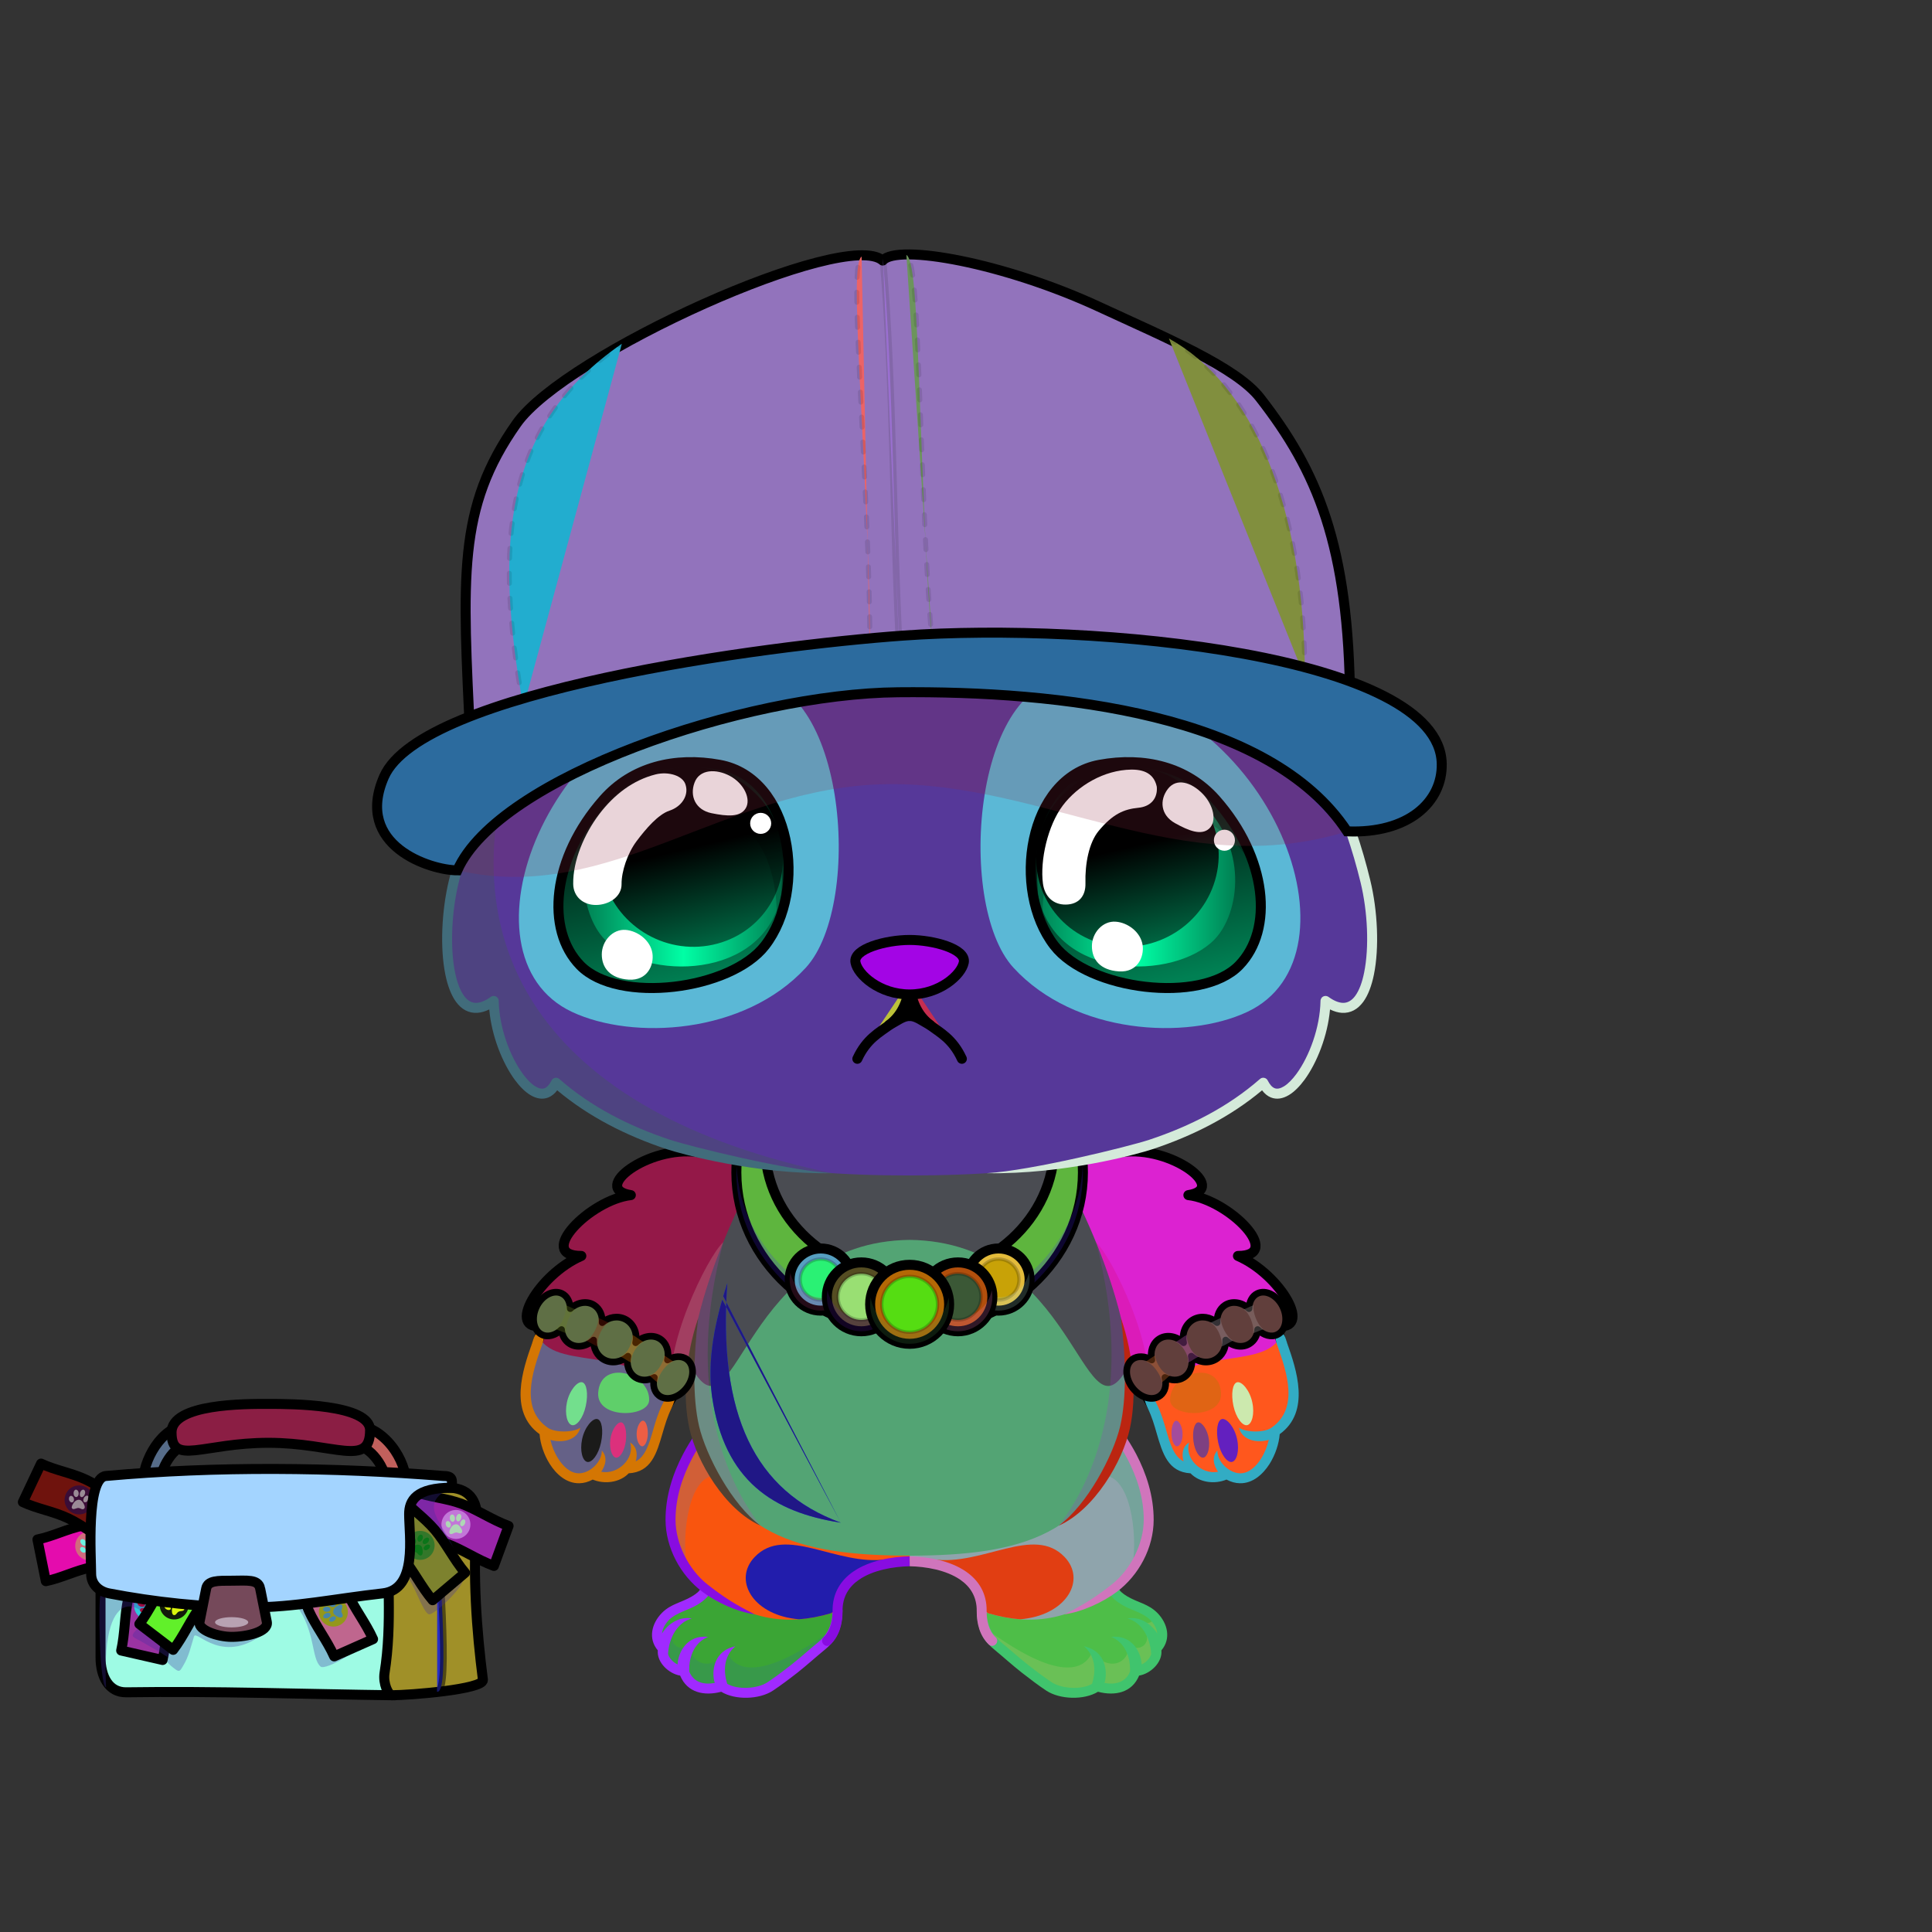 <svg xmlns="http://www.w3.org/2000/svg" xmlns:xlink="http://www.w3.org/1999/xlink" style="shape-rendering:geometricPrecision; text-rendering:geometricPrecision; image-rendering:optimizeQuality; fill-rule:evenodd; clip-rule:evenodd" version="1.1" viewBox="0 0 29000 29000" xml:space="preserve"><rect x="0" y="0" width="29000" height="29000" fill="#333333" stroke="none"/><defs><style type="text/css">.HairBack-Bear0fil22 {fill:none}
.Tail-Bear0fil22 {fill:none}
.RightFoot-Bear0fil35 {fill:#a8a499}
.RightFoot-Bear0fil14 {fill:black;fill-opacity:0.2}
.RightFoot-Bear0fil32 {fill:black;fill-rule:nonzero}
.RightLeg-Bear3fil437 {fill:url(#RightLeg-Bear3id151)}
.RightLeg-Bear3fil26 {fill:#ffffff}
.RightLeg-Bear3fil14 {fill:black;fill-opacity:0.2}
.RightLeg-Bear3fil32 {fill:black;fill-rule:nonzero}
.LeftFoot-Bear0fil35 {fill:#a8a499}
.LeftFoot-Bear0fil14 {fill:black;fill-opacity:0.2}
.LeftFoot-Bear0fil32 {fill:black;fill-rule:nonzero}
.LeftLeg-Bear3fil447 {fill:url(#LeftLeg-Bear3id520)}
.LeftLeg-Bear3fil26 {fill:#ffffff}
.LeftLeg-Bear3fil14 {fill:black;fill-opacity:0.2}
.LeftLeg-Bear3fil32 {fill:black;fill-rule:nonzero}
.RightHand-Bear5fil14 {fill:black;fill-opacity:0.2}
.RightHand-Bear5fil456 {fill:url(#RightHand-Bear5id75)}
.RightHand-Bear5str10 {stroke:#2B2A29;stroke-width:20}
.RightHand-Bear5fil22 {fill:none}
.RightHand-Bear5str0 {stroke:black;stroke-width:150;stroke-linecap:round;stroke-linejoin:round}
.RightPaw-Bear0fil457 {fill:#90856e}
.RightPaw-Bear0fil32 {fill:black;fill-rule:nonzero}
.RightPaw-Bear0fil458 {fill:#A16A6A}
.LeftHand-Bear5fil469 {fill:url(#LeftHand-Bear5id76)}
.LeftHand-Bear5fil14 {fill:black;fill-opacity:0.2}
.LeftHand-Bear5fil22 {fill:none}
.LeftHand-Bear5str0 {stroke:black;stroke-width:150;stroke-linecap:round;stroke-linejoin:round}
.LeftPaw-Bear0fil457 {fill:#90856e}
.LeftPaw-Bear0fil32 {fill:black;fill-rule:nonzero}
.LeftPaw-Bear0fil458 {fill:#A16A6A}
.Body-Bear2fil478 {fill:url(#Body-Bear2id266)}
.Body-Bear2fil479 {fill:url(#Body-Bear2id516)}
.Body-Bear2fil14 {fill:black;fill-opacity:0.2}
.Body-Bear2fil32 {fill:black;fill-rule:nonzero}
.Body-Bear2fil22 {fill:none}
.Head-Bear1fil513 {fill:url(#Head-Bear1id272)}
.Head-Bear1fil14 {fill:black;fill-opacity:0.2}
.Head-Bear1fil32 {fill:black;fill-rule:nonzero}
.Head-Bear1fil514 {fill:url(#Head-Bear1id269)}
.Mouth-Bear2fil22 {fill:none}
.Mouth-Bear2str0 {stroke:black;stroke-width:150;stroke-linecap:round;stroke-linejoin:round}
.Mouth-Bear2fil100 {fill:black}
.Eyes-Bear9fil575 {fill:url(#Eyes-Bear9id808)}
.Eyes-Bear9fil576 {fill:url(#Eyes-Bear9id457)}
.Eyes-Bear9fil577 {fill:url(#Eyes-Bear9id744)}
.Eyes-Bear9fil155 {fill:#3b3527}
.Eyes-Bear9fil14 {fill:black;fill-opacity:0.2}
.Eyes-Bear9fil152 {fill:white}
.Eyes-Bear9fil204 {fill:white;fill-rule:nonzero}
.Eyes-Bear9fil578 {fill:url(#Eyes-Bear9id948)}
.Eyes-Bear9fil579 {fill:url(#Eyes-Bear9id330)}
.Eyes-Bear9fil580 {fill:url(#Eyes-Bear9id757)}
.Eyes-Bear9fil22 {fill:none}
.Eyes-Bear9str4 {stroke:black;stroke-width:150}
.Moustache-Bear0fil22 {fill:none}
.Nose-Bear0fil598 {fill:url(#Nose-Bear0id451)}
.Nose-Bear0str0 {stroke:black;stroke-width:150;stroke-linecap:round;stroke-linejoin:round}
.BraceletGold-Bigfil3new {fill:black;fill-opacity:0.302}
.BraceletGold-Bigfil68new {fill:url(#BraceletGold-Bigid692new);fill-rule:nonzero}
.BraceletGold-Bigstr3new {stroke:black;stroke-width:100;stroke-linecap:round;stroke-linejoin:round}
.BraceletGold-Bigfil69new {fill:url(#BraceletGold-Bigid688new);fill-rule:nonzero}
.NecklaceRubyfil14new {fill:black;fill-opacity:0.2}
.NecklaceRubyfil263new {fill:url(#NecklaceRubyid611new)}
.NecklaceRubyfil83new {fill:white}
.NecklaceRubyfil256new {fill:url(#NecklaceRubyid609new)}
.NecklaceRubystr0new {stroke:black;stroke-width:150;stroke-linecap:round;stroke-linejoin:round}
.NecklaceRubyfil257new {fill:url(#NecklaceRubyid613new)}
.NecklaceRubyfil258new {fill:none}
.NecklaceRubystr11new {stroke:black;stroke-width:50;stroke-linecap:round;stroke-linejoin:round;stroke-opacity:0.2}
.NecklaceRubyfil259new {fill:url(#NecklaceRubyid607new)}
.NecklaceRubyfil260new {fill:url(#NecklaceRubyid608new)}
.NecklaceRubyfil261new {fill:url(#NecklaceRubyid612new)}
.NecklaceRubyfil262new {fill:url(#NecklaceRubyid610new)}
.NecklaceRubyfil33new {fill:none}
.NecklaceRubystr3new {stroke:black;stroke-width:100;stroke-linecap:round;stroke-linejoin:round}
.HatG-Bigfil14new {fill:black;fill-opacity:0.2}
.HatG-Bigfil642new {fill:url(#HatG-Bigid529new)}
.HatG-Bigfil643new {fill:url(#HatG-Bigid343new)}
.HatG-Bigfil644new {fill:url(#HatG-Bigid342new)}
.HatG-Bigfil645new {fill:url(#HatG-Bigid427new)}
.HatG-Bigfil646new {fill:url(#HatG-Bigid254new)}
.HatG-Bigfil647new {fill:url(#HatG-Bigid437new)}
.HatG-Bigfil33new {fill:none}
.HatG-Bigstr0new {stroke:black;stroke-width:150;stroke-linecap:round;stroke-linejoin:round}
.HatG-Bigfil639new {fill:none}
.HatG-Bigstr19new {stroke:black;stroke-width:100;stroke-opacity:0.102}
.HatG-Bigstr20new {stroke:black;stroke-width:75;stroke-linecap:round;stroke-linejoin:round;stroke-dasharray:150 225;stroke-opacity:0.102}
.HatG-Bigstr6new {stroke:black;stroke-width:150}
.AccessorySuitcaseWithMoney2fil4suitcase {fill:#2B2B0C}
.AccessorySuitcaseWithMoney2fil5suitcase {fill:#97BF6F}
.AccessorySuitcaseWithMoney2fil7suitcase {fill:#99CC66}
.AccessorySuitcaseWithMoney2fil8suitcase {fill:black;fill-opacity:0.302}
.AccessorySuitcaseWithMoney2fil16suitcase {fill:url(#AccessorySuitcaseWithMoney2id3suitcase)}
.AccessorySuitcaseWithMoney2fil17suitcase {fill:#FFD3A6;fill-opacity:0.502}
.AccessorySuitcaseWithMoney2fil20suitcase {fill:url(#AccessorySuitcaseWithMoney2id6suitcase)}
.AccessorySuitcaseWithMoney2fil21suitcase {fill:black;fill-opacity:0.6}
.AccessorySuitcaseWithMoney2fil0suitcase {fill:url(#AccessorySuitcaseWithMoney2id2suitcase)}
.AccessorySuitcaseWithMoney2str0suitcase {stroke:black;stroke-width:150;stroke-linecap:round;stroke-linejoin:round}
.AccessorySuitcaseWithMoney2fil1suitcase {fill:url(#AccessorySuitcaseWithMoney2id0suitcase)}
.AccessorySuitcaseWithMoney2str1suitcase {stroke:black;stroke-width:150}
.AccessorySuitcaseWithMoney2fil2suitcase {fill:none}
.AccessorySuitcaseWithMoney2str2suitcase {stroke:black;stroke-width:100;stroke-opacity:0.502}
.AccessorySuitcaseWithMoney2fil3suitcase {fill:url(#AccessorySuitcaseWithMoney2id8suitcase)}
.AccessorySuitcaseWithMoney2fil6suitcase {fill:url(#AccessorySuitcaseWithMoney2id12suitcase)}
.AccessorySuitcaseWithMoney2fil9suitcase {fill:url(#AccessorySuitcaseWithMoney2id9suitcase)}
.AccessorySuitcaseWithMoney2fil10suitcase {fill:url(#AccessorySuitcaseWithMoney2id1suitcase)}
.AccessorySuitcaseWithMoney2fil11suitcase {fill:url(#AccessorySuitcaseWithMoney2id10suitcase)}
.AccessorySuitcaseWithMoney2fil12suitcase {fill:url(#AccessorySuitcaseWithMoney2id13suitcase)}
.AccessorySuitcaseWithMoney2fil13suitcase {fill:url(#AccessorySuitcaseWithMoney2id7suitcase)}
.AccessorySuitcaseWithMoney2fil14suitcase {fill:url(#AccessorySuitcaseWithMoney2id4suitcase)}
.AccessorySuitcaseWithMoney2fil15suitcase {fill:url(#AccessorySuitcaseWithMoney2id11suitcase)}
.AccessorySuitcaseWithMoney2str3suitcase {stroke:black;stroke-width:75;stroke-linejoin:round;stroke-dasharray:150 225;stroke-opacity:0.502}
.AccessorySuitcaseWithMoney2fil18suitcase {fill:none}
.AccessorySuitcaseWithMoney2str4suitcase {stroke:black;stroke-width:150;stroke-linejoin:round}
.AccessorySuitcaseWithMoney2fil19suitcase {fill:url(#AccessorySuitcaseWithMoney2id5suitcase)}
</style><linearGradient gradientUnits="objectBoundingBox" id="RightLeg-Bear3id151" x1="50%" x2="50%" xlink:href="#RightLeg-Bear3id150" y1="100%" y2="0%">
  </linearGradient><linearGradient gradientUnits="objectBoundingBox" id="LeftLeg-Bear3id520" x1="50%" x2="50%" xlink:href="#LeftLeg-Bear3id150" y1="100%" y2="0%">
  </linearGradient><linearGradient gradientUnits="userSpaceOnUse" id="RightHand-Bear5id75" x1="17042.3" x2="17994.1" y1="17293.3" y2="21110.7">
   <stop offset="0" style="stop-opacity:1; stop-color:#695f4a"/>
   <stop offset="0.078" style="stop-opacity:1; stop-color:#695f4a"/>
   <stop offset="0.769" style="stop-opacity:1; stop-color:#90856e"/>
   <stop offset="1" style="stop-opacity:1; stop-color:#90856e"/>
  </linearGradient><linearGradient gradientUnits="userSpaceOnUse" id="LeftHand-Bear5id76" x1="10265.3" x2="9313.56" xlink:href="#LeftHand-Bear5id75" y1="17293.3" y2="21110.7">
  </linearGradient><linearGradient gradientUnits="userSpaceOnUse" id="Body-Bear2id266" x1="13653.8" x2="13653.8" y1="17442" y2="23250.9">
   <stop offset="0" style="stop-opacity:1; stop-color:#695f4a"/>
   <stop offset="0.059" style="stop-opacity:1; stop-color:#695f4a"/>
   <stop offset="0.529" style="stop-opacity:1; stop-color:#90856e"/>
   <stop offset="1" style="stop-opacity:1; stop-color:#a8a499"/>
  </linearGradient><linearGradient gradientUnits="userSpaceOnUse" id="Body-Bear2id516" x1="13653.8" x2="13653.8" xlink:href="#Body-Bear2id310" y1="18611" y2="23350.9">
  </linearGradient><linearGradient gradientUnits="userSpaceOnUse" id="Head-Bear1id272" x1="13653.8" x2="13653.8" y1="17643.8" y2="7273.2">
   <stop offset="0" style="stop-opacity:1; stop-color:#f2e6e6"/>
   <stop offset="0.58" style="stop-opacity:1; stop-color:#ffffff"/>
   <stop offset="1" style="stop-opacity:1; stop-color:#ffffff"/>
  </linearGradient><linearGradient gradientUnits="userSpaceOnUse" id="Head-Bear1id269" x1="13653.8" x2="13653.8" xlink:href="#Head-Bear1id74" y1="15431.8" y2="10188.8">
  </linearGradient><linearGradient gradientUnits="userSpaceOnUse" id="Eyes-Bear9id808" x1="10482.9" x2="9735.38" xlink:href="#Eyes-Bear9id27" y1="14728" y2="11542.1">
  </linearGradient><linearGradient gradientUnits="userSpaceOnUse" id="Eyes-Bear9id457" x1="8766.95" x2="11738.5" xlink:href="#Eyes-Bear9id57" y1="13043.6" y2="13043.6">
  </linearGradient><linearGradient gradientUnits="userSpaceOnUse" id="Eyes-Bear9id744" x1="10069.4" x2="10699.2" xlink:href="#Eyes-Bear9id384" y1="11528.1" y2="14193.6">
  </linearGradient><linearGradient gradientUnits="userSpaceOnUse" id="Eyes-Bear9id948" x1="17572.3" x2="16824.7" xlink:href="#Eyes-Bear9id27" y1="14728" y2="11542.1">
  </linearGradient><linearGradient gradientUnits="userSpaceOnUse" id="Eyes-Bear9id330" x1="15569.2" x2="18540.7" xlink:href="#Eyes-Bear9id57" y1="13043.6" y2="13043.6">
  </linearGradient><linearGradient gradientUnits="userSpaceOnUse" id="Eyes-Bear9id757" x1="16608.5" x2="17238.2" xlink:href="#Eyes-Bear9id384" y1="11528.1" y2="14193.6">
  </linearGradient><linearGradient gradientUnits="userSpaceOnUse" id="Nose-Bear0id451" x1="13653.8" x2="13653.8" y1="14108.6" y2="14926.9">
   <stop offset="0" style="stop-opacity:1; stop-color:#FFCCCC"/>
   <stop offset="1" style="stop-opacity:1; stop-color:#453F2C"/>
  </linearGradient><linearGradient gradientUnits="userSpaceOnUse" id="BraceletGold-Bigid692new" x1="8225.17" x2="10179.3" xlink:href="#BraceletGold-Bigid673new" y1="19737.3" y2="20648.5">
  </linearGradient><linearGradient gradientUnits="userSpaceOnUse" id="BraceletGold-Bigid688new" x1="19082.5" x2="17128.4" xlink:href="#BraceletGold-Bigid673new" y1="19737.3" y2="20648.5">
  </linearGradient><linearGradient gradientUnits="userSpaceOnUse" id="NecklaceRubyid611new" x1="13653.8" x2="13653.8" y1="19852.8" y2="19303.5">
   <stop offset="0" style="stop-opacity:1; stop-color:red"/>
   <stop offset="1" style="stop-opacity:1; stop-color:#6E0000"/>
  </linearGradient><linearGradient gradientUnits="userSpaceOnUse" id="NecklaceRubyid609new" x1="13824.2" x2="13483.5" y1="20054.9" y2="16819">
   <stop offset="0" style="stop-opacity:1; stop-color:#FFCC00"/>
   <stop offset="0.169" style="stop-opacity:1; stop-color:#F5FF88"/>
   <stop offset="0.329" style="stop-opacity:1; stop-color:white"/>
   <stop offset="0.522" style="stop-opacity:1; stop-color:#F7FF8C"/>
   <stop offset="0.812" style="stop-opacity:1; stop-color:#DBA400"/>
   <stop offset="1" style="stop-opacity:1; stop-color:#FF9A3B"/>
  </linearGradient><linearGradient gradientUnits="userSpaceOnUse" id="NecklaceRubyid613new" x1="12456.4" x2="12183.5" xlink:href="#NecklaceRubyid610new" y1="19652.5" y2="18760.4">
  </linearGradient><linearGradient gradientUnits="userSpaceOnUse" id="NecklaceRubyid607new" x1="14851.2" x2="15124.2" y1="19652.5" y2="18760.4">
   <stop offset="0" style="stop-opacity:1; stop-color:#FFCC00"/>
   <stop offset="1" style="stop-opacity:1; stop-color:#FFFFFC"/>
  </linearGradient><linearGradient gradientUnits="userSpaceOnUse" id="NecklaceRubyid608new" x1="14227.9" x2="14530.2" y1="19959.7" y2="18971.6">
   <stop offset="0" style="stop-opacity:1; stop-color:#FFCC00"/>
   <stop offset="0.549" style="stop-opacity:1; stop-color:#FFE57E"/>
   <stop offset="1" style="stop-opacity:1; stop-color:#FFFFFC"/>
  </linearGradient><linearGradient gradientUnits="userSpaceOnUse" id="NecklaceRubyid612new" x1="13079.7" x2="12777.5" xlink:href="#NecklaceRubyid610new" y1="19959.7" y2="18971.6">
  </linearGradient><linearGradient gradientUnits="userSpaceOnUse" id="HatG-Bigid529new" x1="8219.73" x2="12747.1" xlink:href="#HatG-Bigid47new" y1="10311.4" y2="4652.1">
  </linearGradient><linearGradient gradientUnits="userSpaceOnUse" id="HatG-Bigid343new" x1="7053.36" x2="8726.51" xlink:href="#HatG-Bigid170new" y1="10394.6" y2="6237.08">
  </linearGradient><linearGradient gradientUnits="userSpaceOnUse" id="HatG-Bigid342new" x1="14549" x2="18995" xlink:href="#HatG-Bigid49new" y1="9735.67" y2="4635.8">
  </linearGradient><linearGradient gradientUnits="userSpaceOnUse" id="HatG-Bigid427new" x1="18474.5" x2="20022.9" xlink:href="#HatG-Bigid170new" y1="9943.7" y2="6096.21">
  </linearGradient><linearGradient gradientUnits="userSpaceOnUse" id="HatG-Bigid254new" x1="13651.1" x2="13651.1" xlink:href="#HatG-Bigid3new" y1="9496.41" y2="13064.4">
  </linearGradient><linearGradient gradientUnits="userSpaceOnUse" id="HatG-Bigid437new" x1="20882.3" x2="6419.94" xlink:href="#HatG-Bigid56new" y1="9943.89" y2="11805.4">
  </linearGradient><linearGradient gradientUnits="userSpaceOnUse" id="AccessorySuitcaseWithMoney2id3suitcase" x1="4071.32" x2="4071.32" y1="24128" y2="22049.1">
   <stop offset="0" style="stop-opacity:1; stop-color:#F0A152"/>
   <stop offset="0.51" style="stop-opacity:1; stop-color:#905828"/>
   <stop offset="1" style="stop-opacity:1; stop-color:#5C380F"/>
  </linearGradient><linearGradient gradientUnits="userSpaceOnUse" id="AccessorySuitcaseWithMoney2id6suitcase" x1="4065" x2="4065" xlink:href="#AccessorySuitcaseWithMoney2id0suitcase" y1="21780.4" y2="21073">
  </linearGradient><linearGradient gradientUnits="userSpaceOnUse" id="AccessorySuitcaseWithMoney2id2suitcase" x1="3721.95" x2="3721.95" y1="25447" y2="22331">
   <stop offset="0" style="stop-opacity:1; stop-color:#F0A152"/>
   <stop offset="0.439" style="stop-opacity:1; stop-color:#7A4110"/>
   <stop offset="1" style="stop-opacity:1; stop-color:#3D1C0B"/>
  </linearGradient><linearGradient gradientUnits="userSpaceOnUse" id="AccessorySuitcaseWithMoney2id8suitcase" x1="6329.29" x2="7310.71" xlink:href="#AccessorySuitcaseWithMoney2id1suitcase" y1="22475.9" y2="23420.1">
  </linearGradient><linearGradient gradientUnits="userSpaceOnUse" id="AccessorySuitcaseWithMoney2id12suitcase" x1="2288.7" x2="2306.3" xlink:href="#AccessorySuitcaseWithMoney2id1suitcase" y1="23323.9" y2="24906.1">
  </linearGradient><linearGradient gradientUnits="userSpaceOnUse" id="AccessorySuitcaseWithMoney2id9suitcase" x1="5888.3" x2="6617.7" xlink:href="#AccessorySuitcaseWithMoney2id1suitcase" y1="22571.6" y2="23912.4">
  </linearGradient><linearGradient gradientUnits="userSpaceOnUse" id="AccessorySuitcaseWithMoney2id10suitcase" x1="4502.47" x2="5505.53" xlink:href="#AccessorySuitcaseWithMoney2id1suitcase" y1="23565.1" y2="24530.9">
  </linearGradient><linearGradient gradientUnits="userSpaceOnUse" id="AccessorySuitcaseWithMoney2id13suitcase" x1="2107.54" x2="612.46" xlink:href="#AccessorySuitcaseWithMoney2id1suitcase" y1="23155.9" y2="23392.1">
  </linearGradient><linearGradient gradientUnits="userSpaceOnUse" id="AccessorySuitcaseWithMoney2id7suitcase" x1="1723.69" x2="590.31" xlink:href="#AccessorySuitcaseWithMoney2id1suitcase" y1="23039.4" y2="22115.6">
  </linearGradient><linearGradient gradientUnits="userSpaceOnUse" id="AccessorySuitcaseWithMoney2id4suitcase" x1="2359.68" x2="2544.48" y1="21450.5" y2="22346.5">
   <stop offset="0" style="stop-opacity:1; stop-color:#77838F"/>
   <stop offset="0.29" style="stop-opacity:1; stop-color:#ADB3B8"/>
   <stop offset="0.62" style="stop-opacity:1; stop-color:#7F8A93"/>
   <stop offset="1" style="stop-opacity:1; stop-color:#ffffff"/>
  </linearGradient><linearGradient gradientUnits="userSpaceOnUse" id="AccessorySuitcaseWithMoney2id11suitcase" x1="5631.41" x2="5850.65" xlink:href="#AccessorySuitcaseWithMoney2id4suitcase" y1="21439" y2="22358">
  </linearGradient><linearGradient gradientUnits="userSpaceOnUse" id="AccessorySuitcaseWithMoney2id5suitcase" x1="3332.63" x2="3667.69" xlink:href="#AccessorySuitcaseWithMoney2id4suitcase" y1="23737.5" y2="24557.5">
  </linearGradient><linearGradient gradientUnits="userSpaceOnUse" id="RightLeg-Bear3id150" x1="15526.7" x2="15526.7" y1="24311.8" y2="20742.8">
   <stop offset="0" style="stop-opacity:1; stop-color:#a8a499"/>
   <stop offset="0.278" style="stop-opacity:1; stop-color:#a8a499"/>
   <stop offset="1" style="stop-opacity:1; stop-color:#90856e"/>
  </linearGradient><linearGradient gradientUnits="userSpaceOnUse" id="LeftLeg-Bear3id150" x1="15526.7" x2="15526.7" y1="24311.8" y2="20742.8">
   <stop offset="0" style="stop-opacity:1; stop-color:#a8a499"/>
   <stop offset="0.278" style="stop-opacity:1; stop-color:#a8a499"/>
   <stop offset="1" style="stop-opacity:1; stop-color:#90856e"/>
  </linearGradient><linearGradient gradientUnits="userSpaceOnUse" id="LeftHand-Bear5id75" x1="17042.3" x2="17994.1" y1="17293.3" y2="21110.7">
   <stop offset="0" style="stop-opacity:1; stop-color:#695f4a"/>
   <stop offset="0.078" style="stop-opacity:1; stop-color:#695f4a"/>
   <stop offset="0.769" style="stop-opacity:1; stop-color:#90856e"/>
   <stop offset="1" style="stop-opacity:1; stop-color:#90856e"/>
  </linearGradient><linearGradient gradientUnits="userSpaceOnUse" id="Body-Bear2id310" x1="13653.8" x2="13653.8" y1="17946" y2="23169.7">
   <stop offset="0" style="stop-opacity:1; stop-color:#f2e6e6"/>
   <stop offset="0.478" style="stop-opacity:1; stop-color:#ffffff"/>
   <stop offset="1" style="stop-opacity:1; stop-color:#ffffff"/>
  </linearGradient><linearGradient gradientUnits="userSpaceOnUse" id="Head-Bear1id74" x1="15961" x2="18418.2" y1="23174.1" y2="17871.9">
   <stop offset="0" style="stop-opacity:1; stop-color:#695f4a"/>
   <stop offset="1" style="stop-opacity:1; stop-color:#90856e"/>
  </linearGradient><linearGradient gradientUnits="userSpaceOnUse" id="Eyes-Bear9id27" x1="16937.6" x2="16937.6" y1="14961.3" y2="11448.6">
   <stop offset="0" style="stop-opacity:1; stop-color:#008053"/>
   <stop offset="1" style="stop-opacity:1; stop-color:black"/>
  </linearGradient><linearGradient gradientUnits="objectBoundingBox" id="Eyes-Bear9id57" x1="100%" x2="0%" y1="50%" y2="50%">
   <stop offset="0" style="stop-opacity:1; stop-color:#008053"/>
   <stop offset="0.502" style="stop-opacity:1; stop-color:#00ffa5"/>
   <stop offset="1" style="stop-opacity:1; stop-color:#008053"/>
  </linearGradient><linearGradient gradientUnits="userSpaceOnUse" id="Eyes-Bear9id384" x1="16417.8" x2="16417.8" y1="11784.3" y2="14068.5">
   <stop offset="0" style="stop-opacity:1; stop-color:black"/>
   <stop offset="0.45" style="stop-opacity:1; stop-color:black"/>
   <stop offset="1" style="stop-opacity:1; stop-color:#006642"/>
  </linearGradient><linearGradient gradientUnits="userSpaceOnUse" id="BraceletGold-Bigid673new" x1="13044.2" x2="14365.2" y1="20556.7" y2="16663.2">
   <stop offset="0" style="stop-opacity:1; stop-color:#CC9933"/>
   <stop offset="0.11" style="stop-opacity:1; stop-color:#FFF98F"/>
   <stop offset="0.251" style="stop-opacity:1; stop-color:#FFFFFC"/>
   <stop offset="0.478" style="stop-opacity:1; stop-color:#FFF982"/>
   <stop offset="0.812" style="stop-opacity:1; stop-color:#643200"/>
   <stop offset="1" style="stop-opacity:1; stop-color:#CC9933"/>
  </linearGradient><linearGradient gradientUnits="userSpaceOnUse" id="NecklaceRubyid610new" x1="13827.2" x2="13480.5" y1="20144.7" y2="19011.5">
   <stop offset="0" style="stop-opacity:1; stop-color:#FFCC00"/>
   <stop offset="1" style="stop-opacity:1; stop-color:#F3FF84"/>
  </linearGradient><linearGradient gradientUnits="userSpaceOnUse" id="HatG-Bigid47new" x1="8773.38" x2="12925.9" y1="10563.5" y2="5372.75">
   <stop offset="0" style="stop-opacity:1; stop-color:#CCCCD0"/>
   <stop offset="1" style="stop-opacity:1; stop-color:#F2F2F6"/>
  </linearGradient><linearGradient gradientUnits="userSpaceOnUse" id="HatG-Bigid170new" x1="18179.1" x2="19599.3" y1="10226.2" y2="6697.29">
   <stop offset="0" style="stop-opacity:1; stop-color:#15153B"/>
   <stop offset="1" style="stop-opacity:1; stop-color:#4A47A1"/>
  </linearGradient><linearGradient gradientUnits="userSpaceOnUse" id="HatG-Bigid49new" x1="14578.6" x2="18656.5" y1="10035.4" y2="5357.8">
   <stop offset="0" style="stop-opacity:1; stop-color:#DBDBE0"/>
   <stop offset="0.749" style="stop-opacity:1; stop-color:white"/>
   <stop offset="1" style="stop-opacity:1; stop-color:white"/>
  </linearGradient><linearGradient gradientUnits="userSpaceOnUse" id="HatG-Bigid3new" x1="13755" x2="13755" y1="9815.97" y2="13088.5">
   <stop offset="0" style="stop-opacity:1; stop-color:#15153B"/>
   <stop offset="1" style="stop-opacity:1; stop-color:#080814"/>
  </linearGradient><linearGradient gradientUnits="userSpaceOnUse" id="HatG-Bigid56new" x1="20387.5" x2="7122.61" y1="10226.4" y2="11933.8">
   <stop offset="0" style="stop-opacity:1; stop-color:#6666CC"/>
   <stop offset="1" style="stop-opacity:1; stop-color:#3D3B78"/>
  </linearGradient><linearGradient gradientUnits="userSpaceOnUse" id="AccessorySuitcaseWithMoney2id0suitcase" x1="6508.19" x2="6508.19" y1="25446" y2="22331">
   <stop offset="0" style="stop-opacity:1; stop-color:#B36D1D"/>
   <stop offset="0.451" style="stop-opacity:1; stop-color:#80421C"/>
   <stop offset="1" style="stop-opacity:1; stop-color:#4D240F"/>
  </linearGradient><linearGradient gradientUnits="userSpaceOnUse" id="AccessorySuitcaseWithMoney2id1suitcase" x1="3138.98" x2="2463.02" y1="23298.1" y2="24652.9">
   <stop offset="0" style="stop-opacity:1; stop-color:#335724"/>
   <stop offset="0.51" style="stop-opacity:1; stop-color:#92B871"/>
   <stop offset="1" style="stop-opacity:1; stop-color:#BECF9D"/>
  </linearGradient></defs><g id="HairBack-Bear0">
 <animateTransform additive="sum" attributeName="transform" dur="10" repeatCount="indefinite" type="translate" values="0;0 200;0;0 200;0;0 200;0;0 200;0"/>
  <rect class="HairBack-Bear0fil22" height="998" width="1061" x="13124" y="20899"/>
 </g><g id="Tail-Bear0">
  <rect class="Tail-Bear0fil22" height="1129" width="1129" x="13089" y="21055"/>
 </g><g id="RightFoot-Bear0">
  <path class="RightFoot-Bear0fil35" d="M17045 25080c-66,213 -260,328 -578,232 -82,82 -466,170 -720,2 -241,-159 -607,-457 -720,-564 -96,-91 -335,-220 -291,-565 777,87 1299,173 1927,-306 18,146 320,205 479,267 233,89 426,392 211,604 42,135 -122,330 -308,330z" style="fill:#4ebe48"/>
  <path class="RightFoot-Bear0fil14" d="M16490 25327c320,133 480,-45 565,-254 204,-15 307,-138 301,-308 28,-45 52,-79 86,-174 31,-139 -54,-325 -125,-351 31,144 -137,125 -191,129 232,292 -30,451 -178,321 -4,299 -321,400 -555,107 -111,282 -514,451 -1612,-364 1095,1261 1346,941 1709,894z" style="fill:#dfc98d"/>
  <path class="RightFoot-Bear0fil32" d="M16963 25089c-68,167 -221,202 -384,173 53,-171 15,-486 -309,-550 160,131 191,345 122,563 -153,91 -454,76 -604,-23 -105,-69 -235,-166 -357,-262 -142,-112 -270,-229 -408,-342 -98,-80 -205,-212 -213,-454 5,-41 -24,-78 -65,-83 -41,-5 -84,23 -83,65 7,344 143,486 266,587 138,114 267,232 411,345 124,97 257,197 366,269 205,135 567,145 776,17 252,66 509,18 618,-243 169,-27 352,-197 334,-378 149,-177 94,-405 -60,-562 -136,-138 -294,-154 -454,-250 -66,-40 -120,-83 -125,-121l-137 73c20,64 119,137 185,176 138,83 316,117 424,227 53,54 98,127 105,203 -87,-137 -253,-261 -447,-225 213,57 340,284 356,532 -17,67 -81,130 -143,158 -9,-180 -141,-449 -459,-414 197,78 290,282 285,519z" style="fill:#40c46d"/>
 </g><g id="LeftFoot-Bear0">
  <path class="LeftFoot-Bear0fil35" d="M10263 25080c66,213 260,328 578,232 82,82 466,170 720,2 241,-159 607,-457 719,-564 96,-91 336,-220 292,-565 -777,87 -1299,173 -1927,-306 -19,146 -321,205 -479,267 -233,89 -427,392 -211,604 -42,135 121,330 308,330z" style="fill:#3ba535"/>
  <path class="LeftFoot-Bear0fil14" d="M10817 25327c-320,133 -479,-45 -565,-254 -203,-15 -307,-138 -301,-308 -27,-45 -52,-79 -85,-174 -32,-139 54,-325 124,-351 -30,144 137,125 192,129 -233,292 29,451 178,321 4,299 321,400 554,107 112,282 515,451 1613,-364 -1095,1261 -1346,941 -1710,894z" style="fill:#316aa0"/>
  <path class="LeftFoot-Bear0fil32" d="M10345 25089c68,167 220,202 384,173 -54,-171 -16,-486 309,-550 -160,131 -191,345 -122,563 153,91 454,76 604,-23 104,-69 234,-166 356,-262 143,-112 271,-229 409,-342 97,-80 205,-212 213,-454 -5,-41 24,-78 65,-83 41,-5 84,23 83,65 -7,344 -143,486 -266,587 -139,114 -268,232 -411,345 -124,97 -258,197 -367,269 -205,135 -567,145 -776,17 -251,66 -509,18 -617,-243 -169,-27 -352,-197 -335,-378 -149,-177 -93,-405 61,-562 136,-138 294,-154 454,-250 66,-40 120,-83 125,-121l137 73c-20,64 -120,137 -185,176 -139,83 -316,117 -425,227 -53,54 -97,127 -104,203 86,-137 252,-261 447,-225 -213,57 -341,284 -357,532 18,67 82,130 144,158 8,-180 141,-449 459,-414 -197,78 -291,282 -285,519z" style="fill:#a02aff"/>
 </g><g id="RightLeg-Bear3">
  <path class="RightLeg-Bear3fil437" d="M13654 20747c651,0 2263,-52 2620,230 303,239 971,977 969,1838 -2,444 -257,819 -524,1020 -578,425 -1151,626 -1983,350 7,-583 -643,-742 -1082,-749l0 -2689z" style="fill:#8fa4ac"/>
  <path class="RightLeg-Bear3fil26" d="M15314 24306c-152,-11 -311,-41 -482,-91 -33,-21 -66,-45 -97,-73 -17,-385 -332,-574 -667,-655 -23,-24 -45,-51 -66,-81 749,105 1513,-521 1978,-35 323,338 41,849 -608,929 -20,3 -40,5 -58,6z" style="fill:#e13e12"/>
  <path class="RightLeg-Bear3fil14" d="M16988 23561c110,-131 245,-442 245,-600 2,-776 -323,-1481 -652,-1782 -248,370 -56,940 55,979 367,105 445,994 352,1403z" style="fill:#12a358"/>
  <path class="RightLeg-Bear3fil32" d="M16690 23782c-238,187 -417,303 -711,449 260,-35 573,-178 785,-337 332,-249 552,-662 553,-1079 1,-360 -110,-698 -263,-990 -227,-429 -547,-760 -734,-907 -32,-26 -79,-20 -105,12 -25,33 -20,80 13,105 175,139 478,451 693,860 144,273 248,587 247,920 -1,358 -198,746 -478,967zm-1745 794c71,68 -33,176 -104,108 -135,-130 -182,-317 -180,-500 3,-218 -99,-369 -246,-471 -213,-147 -519,-198 -761,-203l0 -149 1 0c265,5 604,62 845,229 186,129 314,320 310,596 -1,139 31,290 135,390z" style="fill:#d075bc"/>
 </g><g id="LeftLeg-Bear3">
  <path class="LeftLeg-Bear3fil447" d="M13654 20747c-651,0 -2264,-52 -2620,230 -303,239 -971,977 -969,1838 1,444 256,819 524,1020 578,425 1150,626 1983,350 -7,-583 642,-742 1082,-749l0 -2689z" style="fill:#f9550e"/>
  <path class="LeftLeg-Bear3fil26" d="M11994 24306c151,-11 311,-41 481,-91 34,-21 66,-45 98,-73 17,-385 332,-574 667,-655 23,-24 45,-51 66,-81 -749,105 -1513,-521 -1978,-35 -323,338 -41,849 608,929 20,3 39,5 58,6z" style="fill:#221dac"/>
  <path class="LeftLeg-Bear3fil14" d="M10320 23561c-110,-131 -245,-442 -245,-600 -3,-776 323,-1481 652,-1782 248,370 56,940 -56,979 -366,105 -444,994 -351,1403z" style="fill:#3688dd"/>
  <path class="LeftLeg-Bear3fil32" d="M10618 23782c238,187 417,303 711,449 -260,-35 -573,-178 -785,-337 -332,-249 -552,-662 -554,-1079 -1,-360 110,-698 264,-990 226,-429 547,-760 734,-907 32,-26 79,-20 104,12 26,33 20,80 -12,105 -175,139 -478,451 -694,860 -143,273 -247,587 -246,920 1,358 198,746 478,967zm1745 794c-71,68 32,176 103,108 135,-130 183,-317 181,-500 -3,-218 98,-369 246,-471 212,-147 519,-198 761,-203l0 -149 -1 0c-265,5 -604,62 -845,229 -186,129 -314,320 -311,596 2,139 -31,290 -134,390z" style="fill:#880ce1"/>
 </g><g id="RightHand-Bear5">
 <animateTransform additive="sum" attributeName="transform" dur="10" repeatCount="indefinite" type="translate" values="0;0 200;0;0 200;0;0 200;0;0 200;0"/>
  <path class="RightHand-Bear5fil456 RightHand-Bear5str10" d="M16111 17210c248,-30 492,3 728,83 741,-100 1607,552 999,646 614,70 1439,914 744,913 643,278 1142,1146 566,1047 46,117 84,228 114,332 160,558 -1806,1220 -1964,882 -68,-147 -295,-477 -571,-705 -149,-820 -321,-1468 -1092,-3106 169,-47 290,-69 476,-92z" style="fill:#b2e622"/>
  <path class="RightHand-Bear5fil22 RightHand-Bear5str0" d="M16111 17210c248,-30 492,3 728,83 741,-100 1607,552 999,646 614,70 1439,914 744,913 643,278 1142,1146 566,1047 46,117 84,228 114,332 160,558 -1806,1220 -1964,882 -68,-147 -295,-477 -571,-705 -149,-820 -321,-1468 -1092,-3106 169,-47 290,-69 476,-92z" style="fill:#dc22d1"/>
  <path class="RightHand-Bear5fil14" d="M17217 20971c-131,-206 -302,-406 -490,-563 -50,-606 -203,-1164 -276,-1762 236,212 930,1618 766,2325z" style="fill:#d7025a"/>
 </g><g id="LeftHand-Bear5">
 <animateTransform additive="sum" attributeName="transform" dur="10" repeatCount="indefinite" type="translate" values="0;0 200;0;0 200;0;0 200;0;0 200;0"/>
  <path class="LeftHand-Bear5fil469" d="M11197 17210c-249,-30 -493,3 -728,83 -742,-100 -1608,552 -1000,646 -613,70 -1439,914 -743,913 -643,278 -1142,1146 -566,1047 -46,117 -84,228 -114,332 -160,558 1806,1220 1963,882 69,-147 296,-477 571,-705 149,-820 322,-1468 1092,-3106 -168,-47 -290,-69 -475,-92z" style="fill:#9ab260"/>
  <path class="LeftHand-Bear5fil22 LeftHand-Bear5str0" d="M11197 17210c-249,-30 -493,3 -728,83 -742,-100 -1608,552 -1000,646 -613,70 -1439,914 -743,913 -643,278 -1142,1146 -566,1047 -46,117 -84,228 -114,332 -160,558 1806,1220 1963,882 69,-147 296,-477 571,-705 149,-820 322,-1468 1092,-3106 -168,-47 -290,-69 -475,-92z" style="fill:#941848"/>
  <path class="LeftHand-Bear5fil14" d="M10090 20971c132,-206 303,-406 490,-563 51,-606 203,-1164 276,-1762 -235,212 -929,1618 -766,2325z" style="fill:#e0dec6"/>
 </g><g id="Body-Bear2">
 <animateTransform additive="sum" attributeName="transform" dur="10" repeatCount="indefinite" type="translate" values="0;0 200;0;0 200;0;0 200;0;0 200;0"/>
  <path class="Body-Bear2fil478" d="M13654 23251c1692,-3 2768,-207 3233,-1826 302,-1052 -330,-2764 -1019,-3983 -551,110 -1409,139 -2214,150 -806,-11 -1663,-40 -2215,-150 -688,1219 -1321,2931 -1018,3983 465,1619 1541,1823 3233,1826z" style="fill:#4a4c52"/>
  <path class="Body-Bear2fil479" d="M10345 20913c6,183 31,355 76,512 465,1619 1541,1923 3233,1926 1692,-3 2768,-307 3233,-1926 45,-157 69,-329 76,-512 -25,-106 -51,-212 -78,-316 -634,1002 -759,-1957 -3231,-1986 -2472,29 -2598,2988 -3231,1986 -27,104 -54,210 -78,316z" style="fill:#53a474"/>
  <path class="Body-Bear2fil14" d="M11416 22901c-455,-288 -787,-750 -995,-1476 -211,-735 34,-1792 435,-2779 -591,2230 70,3628 560,4255z" style="fill:#d236c5"/>
  <path class="Body-Bear2fil32" d="M11416 22901c-539,-241 -960,-968 -1067,-1455 -108,-487 -59,-1102 131,-1659 -71,577 -87,1191 13,1618 104,444 495,1184 923,1496z" style="fill:#524132"/>
  <path class="Body-Bear2fil22" d="M12621 22856c-1016,-156 -1749,-629 -1932,-1889 -2,-17 -5,-34 -7,-51l0 -4c-2,-16 -4,-32 -5,-48l-1 -7c-1,-15 -3,-31 -4,-46l0 -8c-2,-15 -3,-30 -3,-46l-1 -8c-1,-16 -1,-31 -2,-47l0 -6c-1,-17 -1,-34 -1,-51l0 -5c0,-17 0,-34 0,-50l0 -8c0,-15 0,-31 1,-47l0 -9c1,-15 1,-30 2,-46l0 -11c1,-14 2,-29 3,-44l1 -12c1,-15 2,-29 3,-44l1 -13c1,-15 3,-31 4,-46l2 -14c1,-15 3,-30 5,-44l1 -15c2,-14 4,-27 5,-41l3 -18c2,-13 3,-26 5,-39l3 -18c2,-12 4,-25 6,-38 1,-7 2,-14 4,-22 2,-12 4,-25 6,-37l4 -23c2,-11 4,-23 6,-34 2,-9 4,-18 6,-28 2,-10 4,-21 6,-32 2,-9 4,-18 6,-27 2,-11 4,-21 7,-32l6 -27c2,-11 4,-21 7,-31 3,-13 6,-25 9,-37l5 -21c3,-14 6,-27 9,-40l5 -18c4,-14 7,-28 11,-42l4 -15c4,-15 8,-30 12,-46l3 -8c4,-16 9,-33 14,-49l1 -7m15 -50l9 -28c5,-17 10,-34 15,-52l2 -5c6,-17 11,-34 17,-51l1 -6c6,-18 12,-36 18,-54l0 -1c-142,1971 409,3124 1703,3596" style="fill:#1c53c8"/>
  <path class="Body-Bear2fil22" d="M12621 22856c-1016,-156 -1749,-629 -1932,-1889 -2,-17 -5,-34 -7,-51l0 -4c-2,-16 -4,-32 -5,-48l-1 -7c-1,-15 -3,-31 -4,-46l0 -8c-2,-15 -3,-30 -3,-46l-1 -8c-1,-16 -1,-31 -2,-47l0 -6c-1,-17 -1,-34 -1,-51l0 -5c0,-17 0,-34 0,-50l0 -8c0,-15 0,-31 1,-47l0 -9c1,-15 1,-30 2,-46l0 -11c1,-14 2,-29 3,-44l1 -12c1,-15 2,-29 3,-44l1 -13c1,-15 3,-31 4,-46l2 -14c1,-15 3,-30 5,-44l1 -15c2,-14 4,-27 5,-41l3 -18c2,-13 3,-26 5,-39l3 -18c2,-12 4,-25 6,-38 1,-7 2,-14 4,-22 2,-12 4,-25 6,-37l4 -23c2,-11 4,-23 6,-34 2,-9 4,-18 6,-28 2,-10 4,-21 6,-32 2,-9 4,-18 6,-27 2,-11 4,-21 7,-32l6 -27c2,-11 4,-21 7,-31 3,-13 6,-25 9,-37l5 -21c3,-14 6,-27 9,-40l5 -18c4,-14 7,-28 11,-42l4 -15c4,-15 8,-30 12,-46l3 -8c4,-16 9,-33 14,-49l1 -7m15 -50l9 -28c5,-17 10,-34 15,-52l2 -5c6,-17 11,-34 17,-51l1 -6c6,-18 12,-36 18,-54l0 -1c-142,1971 409,3124 1703,3596" style="fill:#201786"/>
  <path class="Body-Bear2fil14" d="M15892 22901c455,-288 786,-750 995,-1476 211,-735 -34,-1792 -436,-2779 592,2230 -69,3628 -559,4255z" style="fill:#a62ed3"/>
  <path class="Body-Bear2fil32" d="M15892 22901c539,-241 960,-968 1067,-1455 107,-487 59,-1102 -132,-1659 72,577 87,1191 -12,1618 -104,444 -496,1184 -923,1496z" style="fill:#bb2511"/>
 </g><g id="RightPaw-Bear0">
 <animateTransform additive="sum" attributeName="transform" dur="10" repeatCount="indefinite" type="translate" values="0;0 200;0;0 200;0;0 200;0;0 200;0"/>
  <path class="RightPaw-Bear0fil457" d="M19212 20074c101,319 446,1074 -76,1413 -8,341 -321,891 -722,638 -151,80 -387,68 -509,-83 -446,-4 -409,-537 -607,-929 295,-982 1641,-506 1914,-1039z" style="fill:#ff571d"/>
  <path class="RightPaw-Bear0fil32" d="M19190 20003c89,-30 112,105 135,170 130,372 354,1015 -116,1354 -11,143 -66,311 -153,448 -99,155 -252,294 -446,289 -65,-1 -132,-19 -200,-55 -176,73 -404,47 -540,-94 -338,-20 -419,-297 -509,-605 -35,-123 -73,-250 -129,-363 -19,-37 -94,-221 -57,-240 16,-8 67,4 101,36 47,44 78,115 89,136 63,125 102,260 140,389 60,206 115,395 261,468 -29,-101 -22,-219 84,-284 -76,237 182,489 434,440 -65,-93 -101,-219 -10,-319 -6,164 172,338 339,342 137,3 248,-112 316,-220 55,-87 95,-188 116,-282 -169,50 -397,13 -448,-183 104,74 378,78 488,1 414,-287 232,-827 98,-1209 -22,-63 -77,-193 7,-219z" style="fill:#32acc4"/>
  <path class="RightPaw-Bear0fil458" d="M18721 21392c-70,15 -168,-109 -207,-290 -38,-180 -13,-339 57,-354 70,-15 188,120 226,300 39,181 -7,329 -76,344z" style="fill:#cce9ae"/>
  <path class="RightPaw-Bear0fil458" d="M18493 21944c-70,15 -168,-109 -207,-289 -38,-181 -13,-340 57,-355 70,-14 188,120 226,301 39,180 -7,328 -76,343z" style="fill:#6320bf"/>
  <path class="RightPaw-Bear0fil458" d="M18061 21880c-58,7 -128,-100 -147,-248 -19,-148 13,-275 70,-282 57,-7 143,110 162,258 19,148 -28,265 -85,272z" style="fill:#7e4081"/>
  <path class="RightPaw-Bear0fil458" d="M17668 21710c-41,0 -83,-82 -84,-190 -2,-107 31,-195 72,-195 42,-1 94,90 95,197 2,108 -41,187 -83,188z" style="fill:#a34c9c"/>
  <path class="RightPaw-Bear0fil458" d="M18328 20905c28,402 -757,372 -764,113 -13,-411 729,-626 764,-113z" style="fill:#e06414"/>
 </g><g id="LeftPaw-Bear0">
 <animateTransform additive="sum" attributeName="transform" dur="10" repeatCount="indefinite" type="translate" values="0;0 200;0;0 200;0;0 200;0;0 200;0"/>
  <path class="LeftPaw-Bear0fil457" d="M8095 20074c-101,319 -445,1074 76,1413 8,341 322,891 722,638 152,80 388,68 510,-83 446,-4 408,-537 606,-929 -294,-982 -1641,-506 -1914,-1039z" style="fill:#656187"/>
  <path class="LeftPaw-Bear0fil32" d="M8118 20003c-89,-30 -112,105 -135,170 -130,372 -355,1015 116,1354 11,143 66,311 153,448 98,155 252,294 446,289 65,-1 131,-19 199,-55 176,73 405,47 540,-94 339,-20 419,-297 509,-605 36,-123 73,-250 130,-363 19,-37 93,-221 56,-240 -15,-8 -66,4 -100,36 -47,44 -79,115 -89,136 -63,125 -103,260 -140,389 -60,206 -116,395 -261,468 29,-101 22,-219 -84,-284 76,237 -182,489 -434,440 64,-93 101,-219 9,-319 6,164 -171,338 -338,342 -138,3 -248,-112 -316,-220 -56,-87 -96,-188 -117,-282 170,50 397,13 449,-183 -104,74 -378,78 -489,1 -414,-287 -231,-827 -98,-1209 22,-63 78,-193 -6,-219z" style="fill:#d47603"/>
  <path class="LeftPaw-Bear0fil458" d="M8587 21392c70,15 168,-109 206,-290 39,-180 14,-339 -56,-354 -70,-15 -188,120 -227,300 -38,181 7,329 77,344z" style="fill:#73df8d"/>
  <path class="LeftPaw-Bear0fil458" d="M8815 21944c70,15 168,-109 206,-289 39,-181 14,-340 -56,-355 -70,-14 -188,120 -227,301 -38,180 7,328 77,343z" style="fill:#1b1b1a"/>
  <path class="LeftPaw-Bear0fil458" d="M9247 21880c57,7 128,-100 147,-248 18,-148 -13,-275 -70,-282 -58,-7 -144,110 -163,258 -18,148 29,265 86,272z" style="fill:#dc307c"/>
  <path class="LeftPaw-Bear0fil458" d="M9640 21710c41,0 83,-82 84,-190 1,-107 -31,-195 -73,-195 -41,-1 -94,90 -95,197 -1,108 42,187 84,188z" style="fill:#ee5e44"/>
  <path class="LeftPaw-Bear0fil458" d="M8979 20905c-27,402 757,372 765,113 12,-411 -729,-626 -765,-113z" style="fill:#5fcf6a"/>
 </g><g id="NecklaceRuby">
 <animateTransform additive="sum" attributeName="transform" dur="10" repeatCount="indefinite" type="translate" values="0;0 200;0;0 200;0;0 200;0;0 200;0"/>
  <path class="NecklaceRubyfil256new NecklaceRubystr0new" d="M16138 16893c76,223 117,460 117,706 0,1315 -1165,2382 -2601,2382 -1436,0 -2601,-1067 -2601,-2382 0,-246 41,-483 116,-706l338 0c-16,97 -24,195 -24,296 0,1098 972,1988 2171,1988 1199,0 2171,-890 2171,-1988 0,-101 -8,-199 -24,-296l337 0z" style="fill:#5eb53e"/>
  <path class="NecklaceRubyfil14new" d="M16252 17497c2,34 3,68 3,102 0,1315 -1165,2382 -2601,2382 -1436,0 -2601,-1067 -2601,-2382 0,-34 1,-68 3,-102 56,1270 1197,2284 2598,2284 1400,0 2542,-1014 2598,-2284zm-4767 -604l22 0c-11,64 -18,130 -21,196 -2,-34 -3,-67 -3,-100 0,-32 1,-64 2,-96zm4337 196c-3,-66 -11,-132 -21,-196l21 0c2,32 3,64 3,96 0,33 -1,66 -3,100z" style="fill:#4420f4"/>
  <path class="NecklaceRubyfil257new NecklaceRubystr0new" d="M12320 18740c258,0 467,209 467,466 0,258 -209,467 -467,467 -258,0 -467,-209 -467,-467 0,-257 209,-466 467,-466z" style="fill:#569fc0"/>
  <path class="NecklaceRubyfil258new NecklaceRubystr11new" d="M12320 18899c170,0 308,137 308,307 0,170 -138,308 -308,308 -170,0 -308,-138 -308,-308 0,-170 138,-307 308,-307z" style="fill:#2af174"/>
  <path class="NecklaceRubyfil14new" d="M12776 19106c7,33 11,66 11,100 0,258 -209,467 -467,467 -258,0 -467,-209 -467,-467 0,-34 4,-67 11,-100 46,210 232,367 456,367 224,0 410,-157 456,-367z" style="fill:#b63a76"/>
  <path class="NecklaceRubyfil259new NecklaceRubystr0new" d="M14988 18740c-258,0 -467,209 -467,466 0,258 209,467 467,467 258,0 467,-209 467,-467 0,-257 -209,-466 -467,-466z" style="fill:#e3bb3b"/>
  <path class="NecklaceRubyfil258new NecklaceRubystr11new" d="M14988 18899c170,0 308,137 308,307 0,170 -138,308 -308,308 -170,0 -308,-138 -308,-308 0,-170 138,-307 308,-307z" style="fill:#c8a207"/>
  <path class="NecklaceRubyfil14new" d="M14532 19106c-8,33 -11,66 -11,100 0,258 209,467 467,467 258,0 467,-209 467,-467 0,-34 -4,-67 -11,-100 -46,210 -233,367 -456,367 -224,0 -411,-157 -456,-367z" style="fill:#a6deca"/>
  <path class="NecklaceRubyfil260new NecklaceRubystr0new" d="M14379 18949c-286,0 -517,231 -517,517 0,285 231,517 517,517 286,0 517,-232 517,-517 0,-286 -231,-517 -517,-517z" style="fill:#b24f0c"/>
  <path class="NecklaceRubyfil14new" d="M13872 19366c-7,32 -10,65 -10,100 0,285 231,517 517,517 286,0 517,-232 517,-517 0,-35 -3,-68 -9,-100 -47,237 -257,417 -508,417 -251,0 -461,-180 -507,-417z" style="fill:#f47cc4"/>
  <path class="NecklaceRubyfil261new NecklaceRubystr0new" d="M12929 18949c285,0 517,231 517,517 0,285 -232,517 -517,517 -286,0 -518,-232 -518,-517 0,-286 232,-517 518,-517z" style="fill:#554d22"/>
  <path class="NecklaceRubyfil14new" d="M13436 19366c6,32 10,65 10,100 0,285 -232,517 -517,517 -286,0 -518,-232 -518,-517 0,-35 4,-68 10,-100 47,237 256,417 508,417 251,0 460,-180 507,-417z" style="fill:#5d16ab"/>
  <path class="NecklaceRubyfil258new NecklaceRubystr11new" d="M14379 19118c192,0 347,156 347,348 0,191 -155,347 -347,347 -192,0 -347,-156 -347,-347 0,-192 155,-348 347,-348z" style="fill:#3b5836"/>
  <path class="NecklaceRubyfil258new NecklaceRubystr11new" d="M12929 19118c191,0 347,156 347,348 0,191 -156,347 -347,347 -192,0 -348,-156 -348,-347 0,-192 156,-348 348,-348z" style="fill:#99df73"/>
  <path class="NecklaceRubyfil262new NecklaceRubystr0new" d="M13654 18985c327,0 593,266 593,593 0,328 -266,593 -593,593 -328,0 -593,-265 -593,-593 0,-327 265,-593 593,-593z" style="fill:#b46805"/>
  <path class="NecklaceRubyfil14new" d="M14238 19478c6,33 9,66 9,100 0,328 -266,593 -593,593 -328,0 -593,-265 -593,-593 0,-34 3,-67 8,-100 48,280 291,493 585,493 293,0 537,-213 584,-493z" style="fill:#448d4a"/>
  <path class="NecklaceRubyfil263new" d="M13654 19303c152,0 274,123 274,275 0,152 -122,275 -274,275 -152,0 -275,-123 -275,-275 0,-152 123,-275 275,-275z" style="fill:#d58ef9"/>
  <path class="NecklaceRubyfil83new" d="M13654 19303c152,0 274,123 274,275 0,61 -20,118 -54,164 3,-14 4,-29 4,-44 0,-151 -123,-274 -275,-274 -90,0 -170,43 -220,111 20,-131 134,-232 271,-232z" style="fill:#2f8243"/>
  <path class="NecklaceRubyfil33new NecklaceRubystr3new" d="M13654 19303c152,0 274,123 274,275 0,152 -122,275 -274,275 -152,0 -275,-123 -275,-275 0,-152 123,-275 275,-275z" style="fill:#6dc3e3"/>
  <path class="NecklaceRubyfil258new NecklaceRubystr11new" d="M13654 19159c231,0 419,188 419,419 0,232 -188,419 -419,419 -232,0 -419,-187 -419,-419 0,-231 187,-419 419,-419z" style="fill:#55dd12"/>
 </g><g id="BraceletGold-Big">
 <animateTransform additive="sum" attributeName="transform" dur="10" repeatCount="indefinite" type="translate" values="0;0 200;0;0 200;0;0 200;0;0 200;0"/>
  <path class="BraceletGold-Bigfil68new BraceletGold-Bigstr3new" d="M10315 20407c112,88 107,280 -11,429 -117,149 -303,199 -414,111 -74,-59 -96,-163 -68,-271 -93,50 -200,53 -284,0 -101,-65 -141,-192 -112,-319 -99,89 -239,115 -355,55 -108,-56 -167,-173 -161,-297 -106,98 -252,124 -361,54 -72,-46 -113,-124 -120,-212 -88,87 -203,121 -296,76 -127,-62 -162,-251 -79,-421 83,-171 254,-258 381,-196 79,38 123,125 125,227 105,-96 250,-122 358,-53 86,55 128,156 121,263 98,-85 235,-109 348,-51 125,65 184,210 154,353 107,-101 256,-129 366,-59 100,64 140,191 112,318 102,-62 218,-68 296,-7z" style="fill:#5f6f45"/>
  <path class="BraceletGold-Bigfil3new" d="M8343 19954c96,-71 165,-264 149,-362 47,16 101,47 148,63 -79,43 -162,231 -142,356 -53,-15 -101,-42 -155,-57z" style="fill:#6b7f1e"/>
  <path class="BraceletGold-Bigfil3new" d="M8799 20124c104,-58 189,-243 185,-342 44,22 109,51 153,73 -83,33 -186,222 -167,358 -51,-21 -120,-68 -171,-89z" style="fill:#9d2007"/>
  <path class="BraceletGold-Bigfil3new" d="M9316 20364c123,-58 182,-229 178,-327 45,21 119,83 163,105 -83,33 -190,184 -185,310 -51,-21 -105,-67 -156,-88z" style="fill:#f37c01"/>
  <path class="BraceletGold-Bigfil3new" d="M9745 20648c131,-36 214,-205 227,-302 40,28 93,62 134,91 -88,18 -222,186 -239,312 -47,-30 -76,-72 -122,-101z" style="fill:#ff6c0e"/>
  <path class="BraceletGold-Bigfil69new BraceletGold-Bigstr3new" d="M16992 20407c-111,88 -106,280 11,429 118,149 303,199 414,111 75,-59 97,-163 69,-271 93,50 200,53 284,0 101,-65 141,-192 112,-319 99,89 238,115 354,55 109,-56 168,-173 162,-297 105,98 252,124 360,54 73,-46 114,-124 120,-212 88,87 204,121 296,76 127,-62 163,-251 80,-421 -83,-171 -254,-258 -381,-196 -79,38 -123,125 -125,227 -106,-96 -251,-122 -359,-53 -85,55 -127,156 -120,263 -99,-85 -235,-109 -349,-51 -125,65 -183,210 -154,353 -106,-101 -255,-129 -365,-59 -100,64 -141,191 -112,318 -103,-62 -218,-68 -297,-7z" style="fill:#613f3c"/>
  <path class="BraceletGold-Bigfil3new" d="M18964 19954c-95,-71 -164,-264 -148,-362 -47,16 -101,47 -148,63 78,43 162,231 142,356 53,-15 101,-42 154,-57z" style="fill:#ada2a3"/>
  <path class="BraceletGold-Bigfil3new" d="M18508 20124c-103,-58 -188,-243 -184,-342 -45,22 -109,51 -154,73 84,33 187,222 167,358 51,-21 120,-68 171,-89z" style="fill:#aea2b1"/>
  <path class="BraceletGold-Bigfil3new" d="M17992 20364c-123,-58 -182,-229 -178,-327 -45,21 -119,83 -163,105 83,33 190,184 185,310 51,-21 105,-67 156,-88z" style="fill:#da5dd1"/>
  <path class="BraceletGold-Bigfil3new" d="M17563 20648c-132,-36 -214,-205 -227,-302 -41,28 -94,62 -134,91 88,18 221,186 239,312 47,-30 75,-72 122,-101z" style="fill:#f37931"/>
 </g><g id="Head-Bear1">
 <animateTransform additive="sum" attributeName="transform" dur="10" repeatCount="indefinite" type="translate" values="0;0 200;0;0 200;0;0 200;0;0 200;0"/>
  <path class="Head-Bear1fil513" d="M13654 7273c-3309,0 -6045,2676 -6842,5956 -225,925 -94,2287 599,1795 14,821 658,1783 935,1228 1306,1144 3346,1392 5308,1392 1962,0 4002,-248 5308,-1392 276,555 920,-407 934,-1228 693,492 824,-870 600,-1795 -797,-3280 -3533,-5956 -6842,-5956z" style="fill:#563899"/>
  <path class="Head-Bear1fil14" d="M7936 10616c-511,790 -897,1677 -1124,2613 -225,925 -94,2287 599,1795 14,821 658,1783 935,1228 1049,919 2573,1260 4149,1358 -4263,-881 -6070,-3424 -4559,-6994z" style="fill:#2e7125"/>
  <path class="Head-Bear1fil32" d="M12848 7326c-615,115 -1491,466 -1775,598 -285,132 -1125,569 -1666,994 495,-570 1417,-1044 1603,-1130 181,-84 992,-436 1838,-462zm-4763 3069c-325,447 -615,1200 -714,1421 -203,458 -367,937 -486,1431 -106,436 -132,970 -54,1352 30,146 75,268 135,350 51,70 115,109 192,104 59,-4 129,-32 210,-90 34,-23 80,-16 104,18 10,14 15,29 14,45 8,398 169,830 361,1092 63,86 128,153 191,190 51,31 99,42 138,26 36,-15 71,-52 103,-115 18,-37 63,-52 100,-34 8,4 14,9 20,14 469,410 1035,703 1660,910 310,102 1767,462 2436,501 -1158,20 -2267,-288 -2483,-359 -615,-204 -1175,-489 -1648,-885 -39,52 -84,87 -132,107 -87,35 -180,19 -271,-36 -80,-48 -160,-128 -235,-230 -187,-256 -348,-662 -382,-1055 -63,31 -122,47 -177,51 -133,8 -240,-53 -322,-165 -73,-100 -126,-242 -160,-409 -82,-402 -56,-962 54,-1417 122,-502 289,-989 496,-1456 71,-160 424,-962 850,-1361z" style="fill:#416c7b"/>
  <path class="Head-Bear1fil32" d="M14460 7326c615,115 1491,466 1774,598 286,132 1126,569 1667,994 -495,-570 -1417,-1044 -1604,-1130 -181,-84 -992,-436 -1837,-462zm4763 3069c325,447 615,1200 713,1421 203,458 367,937 487,1431 106,436 131,970 53,1352 -29,146 -74,268 -134,350 -52,70 -116,109 -192,104 -60,-4 -130,-32 -210,-90 -34,-23 -81,-16 -105,18 -9,14 -14,29 -14,45 -7,398 -168,830 -360,1092 -63,86 -129,153 -191,190 -52,31 -99,42 -138,26 -37,-15 -71,-52 -103,-115 -18,-37 -63,-52 -101,-34 -7,4 -14,9 -19,14 -469,410 -1036,703 -1660,910 -311,102 -1768,462 -2436,501 1157,20 2267,-288 2483,-359 614,-204 1175,-489 1648,-885 39,52 83,87 132,107 87,35 179,19 271,-36 80,-48 160,-128 235,-230 187,-256 347,-662 382,-1055 63,31 121,47 176,51 134,8 240,-53 323,-165 73,-100 126,-242 160,-409 82,-402 56,-962 -55,-1417 -121,-502 -288,-989 -495,-1456 -71,-160 -424,-962 -850,-1361z" style="fill:#d4eada"/>
  <path class="Head-Bear1fil514" d="M8588 15190c-1795,-839 -401,-4619 2531,-4993 1565,-200 1865,3361 977,4328 -924,1006 -2601,1090 -3508,665zm10132 0c1795,-839 401,-4619 -2532,-4993 -1564,-200 -1864,3361 -976,4328 924,1006 2600,1090 3508,665z" style="fill:#5bb8d6"/>
 </g><g id="Mouth-Bear2">
 <animateTransform additive="sum" attributeName="transform" dur="10" repeatCount="indefinite" type="translate" values="0;0 200;0;0 200;0;0 200;0;0 200;0"/>
  <path class="Mouth-Bear2fil22 Mouth-Bear2str0" d="M12869 15893c278,-599 759,-375 785,-1167" style="fill:#bcc139"/>
  <path class="Mouth-Bear2fil100 Mouth-Bear2str0" d="M13642 14859c-37,245 -153,423 -299,528 122,-60 207,-137 311,-137l0 -391 -12 0z" style="fill:#aa99c0"/>
  <path class="Mouth-Bear2fil22 Mouth-Bear2str0" d="M14438 15893c-277,-599 -759,-375 -784,-1167" style="fill:#c62e50"/>
  <path class="Mouth-Bear2fil100 Mouth-Bear2str0" d="M13666 14859c37,245 153,423 299,528 -122,-60 -207,-137 -311,-137l0 -391 12 0z" style="fill:#c2e13a"/>
 </g><g id="Eyes-Bear9">
 <animateTransform additive="sum" attributeName="transform" dur="10" repeatCount="indefinite" type="translate" values="0;0 200;0;0 200;0;0 200;0;0 200;0"/>
  <path class="Eyes-Bear9fil575" d="M8709 14491c568,585 2260,369 2775,-299 647,-837 394,-2515 -682,-2712 -668,-123 -1309,30 -1742,521 -777,879 -875,1952 -351,2490z"/>
  <path class="Eyes-Bear9fil576" d="M11724 13438c77,-817 -145,-1688 -1039,-1851 -449,-44 -1023,106 -1358,407 -782,703 -627,1723 -248,2110 608,620 2392,618 2645,-666z"/>
  <path class="Eyes-Bear9fil577" d="M10068 11541c736,-159 1474,303 1649,1032 174,730 -281,1449 -1017,1608 -735,159 -1474,-303 -1648,-1033 -175,-729 280,-1449 1016,-1607z"/>
  <path class="Eyes-Bear9fil155" d="M9445 9726c94,-107 559,-127 1061,-349 461,-203 784,-534 969,-469 205,71 140,524 -36,739 -143,176 -622,407 -1127,423 -596,19 -980,-215 -867,-344z"/>
  <path class="Eyes-Bear9fil14" d="M9445 9726c94,-107 559,-127 1061,-349 461,-203 784,-534 969,-469 205,71 140,524 -36,739 -143,176 -622,407 -1127,423 -596,19 -980,-215 -867,-344z"/>
  <path class="Eyes-Bear9fil22 Eyes-Bear9str4" d="M8709 14491c568,585 2260,369 2775,-299 647,-837 394,-2515 -682,-2712 -668,-123 -1309,30 -1742,521 -777,879 -875,1952 -351,2490z"/>
  <path class="Eyes-Bear9fil14" d="M11652 13939c332,-1060 24,-2239 -842,-2460 -722,-185 -1537,180 -1920,728 -235,337 -420,638 -475,960 429,-933 1484,-1181 2079,-1081 972,163 1212,1080 1158,1853z"/>
  <path class="Eyes-Bear9fil152" d="M9391 13958c179,14 373,156 402,351 26,173 -72,414 -356,396 -283,-19 -404,-182 -404,-379 0,-198 161,-383 358,-368z"/>
  <path class="Eyes-Bear9fil204" d="M9330 13269c3,193 -190,313 -382,315 -193,2 -342,-124 -344,-316 -5,-346 164,-747 390,-1046 225,-297 510,-513 847,-598 187,-47 420,15 453,168 41,148 -57,313 -244,376 -173,57 -358,277 -493,456 -139,184 -229,459 -227,645z"/>
  <path class="Eyes-Bear9fil152" d="M10958 11648c211,114 317,345 237,482 -81,138 -276,125 -516,76 -240,-50 -329,-257 -254,-458 74,-202 322,-213 533,-100z"/>
  <circle class="Eyes-Bear9fil152" cx="11418" cy="12359" r="158"/>
  <path class="Eyes-Bear9fil578" d="M18599 14491c-569,585 -2260,369 -2775,-299 -647,-837 -394,-2515 681,-2712 668,-123 1309,30 1743,521 777,879 874,1952 351,2490z"/>
  <path class="Eyes-Bear9fil579" d="M15583 13438c-76,-817 146,-1688 1039,-1851 450,-44 1023,106 1358,407 783,703 628,1723 248,2110 -607,620 -2392,618 -2645,-666z"/>
  <path class="Eyes-Bear9fil580" d="M17239 11541c-735,-159 -1473,303 -1648,1032 -175,730 280,1449 1016,1608 736,159 1474,-303 1649,-1033 174,-729 -281,-1449 -1017,-1607z"/>
  <path class="Eyes-Bear9fil155" d="M17862 9726c-93,-107 -558,-127 -1060,-349 -461,-203 -784,-534 -969,-469 -205,71 -140,524 35,739 144,176 622,407 1127,423 597,19 981,-215 867,-344z"/>
  <path class="Eyes-Bear9fil14" d="M17862 9726c-93,-107 -558,-127 -1060,-349 -461,-203 -784,-534 -969,-469 -205,71 -140,524 35,739 144,176 622,407 1127,423 597,19 981,-215 867,-344z"/>
  <path class="Eyes-Bear9fil22 Eyes-Bear9str4" d="M18599 14491c-569,585 -2260,369 -2775,-299 -647,-837 -394,-2515 681,-2712 668,-123 1309,30 1743,521 777,879 874,1952 351,2490z"/>
  <path class="Eyes-Bear9fil14" d="M15655 13939c-332,-1060 -23,-2239 843,-2460 722,-185 1536,180 1919,728 236,337 421,638 476,960 -430,-933 -1484,-1181 -2079,-1081 -972,163 -1212,1080 -1159,1853z"/>
  <path class="Eyes-Bear9fil152" d="M16749 13835c179,13 373,155 402,351 25,172 -72,414 -356,395 -284,-18 -405,-181 -405,-379 0,-198 161,-383 359,-367z"/>
  <path class="Eyes-Bear9fil204" d="M16293 13258c5,193 -102,318 -295,320 -192,3 -318,-125 -343,-316 -46,-347 72,-872 298,-1171 224,-297 618,-533 1027,-539 248,-3 352,106 384,259 14,164 -81,295 -277,314 -219,21 -386,96 -594,345 -148,178 -208,497 -200,788z"/>
  <path class="Eyes-Bear9fil152" d="M18052 11915c167,172 216,415 99,522 -118,107 -301,37 -515,-82 -214,-120 -236,-344 -105,-514 132,-170 354,-97 521,74z"/>
  <circle class="Eyes-Bear9fil152" cx="18379" cy="12612" r="158"/>
 </g><g id="Moustache-Bear0">
 <animateTransform additive="sum" attributeName="transform" dur="10" repeatCount="indefinite" type="translate" values="0;0 200;0;0 200;0;0 200;0;0 200;0"/>
  <rect class="Moustache-Bear0fil22" height="832" width="832" x="13238" y="12735"/>
 </g><g id="Nose-Bear0">
 <animateTransform additive="sum" attributeName="transform" dur="10" repeatCount="indefinite" type="translate" values="0;0 200;0;0 200;0;0 200;0;0 200;0"/>
  <path class="Nose-Bear0fil598 Nose-Bear0str0" d="M13654 14109c-356,0 -852,135 -813,337 34,185 361,481 813,481 452,0 778,-296 813,-481 38,-202 -457,-337 -813,-337z" style="fill:#a305e5"/>
 </g><g id="AccessorySuitcaseWithMoney2">
  <g id="_3081300009712">
   <path class="AccessorySuitcaseWithMoney2fil0suitcase AccessorySuitcaseWithMoney2str0suitcase" d="M1986 22331c1581,0 2327,0 3909,0 80,0 15,1822 15,2447 0,502 13,350 14,669 -1366,-17 -2671,-65 -4029,-45 -262,4 -386,-236 -386,-524 0,-708 0,-1315 0,-2022 0,-289 215,-525 477,-525z" style="fill:#9efbe4"/>
   <path class="AccessorySuitcaseWithMoney2fil1suitcase AccessorySuitcaseWithMoney2str1suitcase" d="M6346 22331c126,0 252,0 379,0 288,0 462,168 431,525 -65,756 -2,1626 93,2360 6,142 -1094,230 -1369,230 -51,-5 -133,-174 -108,-334 120,-749 33,-1499 50,-2256 6,-289 236,-525 524,-525z" style="fill:#a09028"/>
   <path class="AccessorySuitcaseWithMoney2fil2suitcase AccessorySuitcaseWithMoney2str2suitcase" d="M6562 25395c212,11 0,-2043 0,-3064" style="fill:#282ec6"/>
   <g>
    <path class="AccessorySuitcaseWithMoney2fil3suitcase AccessorySuitcaseWithMoney2str0suitcase" d="M6006 22991c73,-200 146,-400 219,-600 225,82 464,95 699,180 234,86 465,245 710,334 -73,200 -146,400 -220,600 -244,-89 -475,-248 -709,-334 -235,-86 -474,-98 -699,-180z" style="fill:#9925a8"/>
    <path class="AccessorySuitcaseWithMoney2fil4suitcase" d="M6769 23086c113,42 238,-16 279,-129 41,-113 -17,-238 -130,-279 -112,-41 -237,17 -278,130 -42,112 16,237 129,278z" style="fill:#c277d8"/>
    <path class="AccessorySuitcaseWithMoney2fil5suitcase" d="M6744 22997c-1,6 0,9 2,14 5,9 14,17 25,16 15,-1 26,-7 37,-12 6,-3 11,-5 17,-7 10,-4 17,-5 27,-5 3,0 6,1 9,1 15,3 33,13 45,12l1 0 1 0c6,0 8,0 14,-3 10,-5 16,-15 16,-27 1,-18 -12,-40 -22,-54 -5,-8 -12,-18 -19,-25 -2,-2 -5,-5 -7,-7l-9 -8c-4,-3 -11,-7 -15,-9 -13,-4 -16,-3 -29,-2 -17,1 -39,14 -51,27 -5,6 -5,6 -9,11 -13,16 -33,57 -33,78l0 0zm-54 -129c0,8 1,10 2,17 0,4 1,7 3,11 3,8 9,18 16,23 8,6 17,12 29,11 16,-2 27,-20 27,-38 0,-20 -6,-34 -17,-46 -2,-2 -3,-4 -6,-6 -11,-8 -24,-13 -38,-4 -10,7 -13,14 -15,25 0,3 -1,4 -1,7l0 0zm217 4c0,11 1,20 7,28 4,5 11,10 20,9 9,0 15,-3 23,-9 11,-8 18,-20 23,-33 4,-10 5,-18 5,-29 0,-5 -2,-13 -4,-17 -2,-2 -3,-4 -4,-6 -9,-11 -26,-10 -38,-2 -9,7 -16,14 -22,24 -5,9 -10,22 -10,35l0 0zm-111 -29c10,-1 18,-7 24,-16 18,-28 8,-73 -15,-88 -7,-4 -12,-7 -22,-6 -8,1 -17,8 -22,14 -11,17 -11,40 -6,59 2,7 7,17 12,22 7,8 16,16 29,15l0 0zm50 -57l0 8c0,16 7,32 18,39 12,7 24,4 35,-6 17,-14 25,-36 26,-58 0,-13 -3,-24 -8,-32 -3,-5 -10,-11 -16,-12 -3,-1 -6,-2 -8,-2l-3 0c-3,1 -6,2 -10,4 -4,2 -7,4 -10,7 -4,4 -3,2 -7,7 -9,12 -16,30 -17,45l0 0z" style="fill:#aed7b5"/>
   </g>
   <g>
    <path class="AccessorySuitcaseWithMoney2fil6suitcase AccessorySuitcaseWithMoney2str0suitcase" d="M2776 23456c-207,-48 -415,-95 -622,-143 -53,233 -173,441 -229,684 -56,244 -48,524 -106,778 207,47 415,95 622,142 59,-254 51,-533 107,-777 56,-243 175,-451 228,-684z" style="fill:#9b33a2"/>
    <path class="AccessorySuitcaseWithMoney2fil4suitcase" d="M2441 24148c-26,117 -143,190 -260,164 -117,-27 -190,-144 -164,-261 27,-117 144,-190 261,-163 117,26 190,143 163,260z" style="fill:#30c7db"/>
    <path class="AccessorySuitcaseWithMoney2fil7suitcase" d="M2380 24078c5,3 8,5 11,10 5,9 6,20 -1,30 -8,11 -19,17 -30,24 -5,3 -10,6 -15,10 -8,6 -14,12 -19,21 -1,2 -2,5 -3,7 -6,14 -7,35 -15,45l0 0 -1 2c-3,4 -5,5 -10,9 -10,6 -21,6 -32,-1 -15,-9 -27,-32 -33,-47 -4,-9 -8,-21 -10,-30 -1,-4 -2,-7 -3,-11l-1 -11c-1,-4 0,-13 1,-17 3,-13 5,-16 13,-26 11,-14 33,-25 51,-28 7,-1 7,-1 14,-2 20,-2 66,4 83,15l0 0zm-79 -115c7,4 9,6 14,11 2,2 5,5 7,8 5,7 10,17 11,26 1,10 0,21 -7,30 -10,13 -31,12 -46,3 -18,-11 -26,-24 -30,-39 -1,-3 -1,-5 -1,-9 -1,-13 2,-27 17,-34 11,-5 18,-3 29,1 2,1 4,2 6,3l0 0zm-115 184c10,6 16,12 20,21 2,6 3,15 -3,22 -5,7 -11,11 -20,15 -13,4 -27,4 -41,1 -10,-2 -17,-6 -26,-12 -4,-3 -10,-9 -12,-13 -1,-2 -2,-4 -3,-7 -5,-13 5,-26 19,-32 10,-4 21,-6 32,-5 10,0 23,3 34,10l0 0zm37 -109c-6,9 -16,12 -27,12 -33,-1 -65,-34 -65,-61 0,-8 1,-14 6,-21 5,-7 16,-11 24,-11 20,0 40,12 53,27 5,5 11,15 12,21 3,11 5,23 -3,33l0 0zm-76 11l7 5c13,8 23,22 23,36 0,14 -9,22 -24,26 -20,6 -44,1 -62,-10 -11,-7 -19,-16 -23,-24 -3,-6 -4,-14 -2,-20 1,-3 2,-6 3,-8l2 -2c2,-2 5,-4 9,-7 3,-2 7,-4 11,-4 5,-2 3,-1 9,-2 16,-1 34,2 47,10l0 0z" style="fill:#c70018"/>
   </g>
   <path class="AccessorySuitcaseWithMoney2fil8suitcase" d="M4005 24010c-163,-125 111,183 443,87 288,380 224,807 366,920 76,60 668,-282 699,-430 44,-216 -131,-461 -247,-594 -9,-10 508,-84 664,-124 11,-2 124,-249 157,-225 118,85 254,556 350,587 72,23 552,-428 524,-560 -13,-64 -285,-365 -155,-435 -153,-372 -561,-671 -24,-905 -45,-65 -384,63 -421,64 -277,8 -196,1137 -204,1137 -156,-4 -803,364 -806,362 -110,143 -3284,-397 -3666,-221 -197,90 -116,198 -176,276 -37,48 -18,1349 83,1381 -83,-1740 661,-1140 589,-1018 -35,58 -93,112 -144,164 -94,96 -32,95 90,167 119,70 256,141 398,237 -5,23 -7,41 -14,66 25,37 79,80 123,112 63,47 73,16 117,-57 84,-140 113,-280 161,-437 35,-115 436,474 1104,-89 88,-74 -35,-248 -11,-465z" style="fill:#412ca2"/>
   <g>
    <path class="AccessorySuitcaseWithMoney2fil9suitcase AccessorySuitcaseWithMoney2str0suitcase" d="M5525 22876c162,-137 325,-275 487,-412 155,182 356,312 517,502 162,191 284,443 452,642 -162,137 -325,275 -487,412 -169,-198 -290,-450 -452,-641 -161,-191 -363,-320 -517,-503z" style="fill:#7d822e"/>
    <path class="AccessorySuitcaseWithMoney2fil4suitcase" d="M6140 23337c78,92 215,103 307,26 91,-78 103,-215 25,-307 -77,-91 -215,-103 -306,-25 -92,77 -103,215 -26,306z" style="fill:#33772a"/>
    <path class="AccessorySuitcaseWithMoney2fil5suitcase" d="M6162 23247c-3,5 -4,8 -5,14 0,10 4,21 15,26 13,6 25,6 38,7 6,1 11,1 17,2 11,2 18,5 27,10 2,2 4,3 6,5 12,10 23,28 34,33l0 1 2 0c5,2 7,3 13,4 11,1 22,-5 28,-15 9,-15 9,-41 8,-58 -1,-10 -2,-22 -5,-31 -1,-4 -1,-7 -3,-10l-3 -11c-2,-4 -6,-12 -10,-15 -8,-10 -11,-12 -23,-17 -16,-7 -41,-7 -58,-1 -7,2 -7,2 -13,4 -19,8 -57,34 -68,52l0 0zm18 -138c-4,6 -5,8 -7,15 -2,4 -2,7 -3,11 -1,8 -1,20 2,28 4,9 9,19 20,24 15,7 33,-4 43,-19 10,-18 11,-33 8,-49 -1,-3 -1,-5 -3,-8 -5,-12 -14,-23 -30,-22 -12,0 -18,5 -26,14 -1,2 -3,3 -4,6l0 0zm186 110c-6,10 -8,18 -7,28 1,6 4,14 12,18 8,4 15,5 25,4 13,-2 26,-9 36,-18 8,-6 13,-14 19,-23 2,-4 4,-12 4,-16 0,-3 0,-5 0,-8 -2,-14 -17,-21 -32,-20 -11,1 -21,4 -31,10 -8,5 -19,14 -26,25l0 0zm-82 -80c9,5 19,3 29,-2 29,-16 43,-60 30,-84 -3,-7 -7,-12 -15,-16 -8,-3 -19,-2 -27,2 -18,9 -29,28 -34,48 -2,7 -3,18 -1,25 2,10 7,22 18,27l0 0zm72 -24l-4 7c-8,13 -10,30 -4,42 7,12 19,15 33,12 22,-4 40,-19 51,-37 7,-12 10,-23 10,-32 -1,-6 -3,-14 -8,-19 -2,-2 -4,-4 -6,-5l-3 -1c-3,-1 -6,-2 -11,-2 -4,-1 -8,0 -12,1 -5,1 -3,0 -9,3 -14,6 -29,17 -37,31l0 0z" style="fill:#0b7519"/>
   </g>
   <g>
    <path class="AccessorySuitcaseWithMoney2fil10suitcase AccessorySuitcaseWithMoney2str0suitcase" d="M3510 23574c-169,-130 -338,-259 -507,-388 -145,190 -340,329 -492,528 -152,198 -261,456 -419,663 169,129 338,258 507,388 159,-207 268,-465 419,-663 152,-199 347,-338 492,-528z" style="fill:#61f02a"/>
    <path class="AccessorySuitcaseWithMoney2fil4suitcase" d="M2787 24223c-73,96 -209,114 -305,41 -95,-73 -113,-210 -40,-305 73,-96 209,-114 305,-41 95,73 113,210 40,305z" style="fill:#131a0a"/>
    <path class="AccessorySuitcaseWithMoney2fil5suitcase" d="M2761 24134c3,5 5,8 5,14 2,10 -2,21 -13,26 -12,7 -25,8 -37,9 -6,1 -12,2 -18,3 -10,3 -17,6 -26,12 -2,2 -4,3 -6,5 -11,10 -21,29 -32,35l0 0 -2 1c-4,2 -6,3 -13,4 -11,2 -22,-3 -28,-14 -10,-14 -11,-40 -11,-57 0,-9 1,-22 3,-31 1,-4 1,-7 2,-11l4 -10c1,-5 5,-12 8,-16 8,-10 11,-12 22,-18 16,-8 41,-9 58,-4 8,2 8,2 14,4 19,6 59,31 70,48l0 0zm-25 -137c4,6 6,8 8,15 2,3 3,7 3,10 2,9 2,20 0,28 -4,10 -9,20 -19,25 -15,8 -33,-2 -43,-17 -12,-17 -14,-32 -11,-47 1,-4 1,-6 2,-9 5,-13 14,-24 30,-24 12,0 18,5 26,13 1,2 3,4 4,6l0 0zm-180 119c6,10 9,18 9,28 -1,6 -4,14 -12,18 -8,5 -15,6 -24,5 -14,-1 -27,-7 -38,-15 -8,-7 -13,-14 -19,-22 -3,-4 -5,-12 -5,-17 -1,-3 -1,-5 0,-7 0,-14 15,-22 31,-22 10,0 21,3 30,8 9,5 20,13 28,24l0 0zm78 -84c-9,5 -19,5 -30,0 -29,-15 -45,-58 -34,-82 4,-7 7,-13 15,-17 8,-4 19,-3 27,0 18,8 31,27 36,46 3,7 4,18 3,25 -2,11 -6,23 -17,28l0 0zm-73 -21l4 7c9,13 11,30 6,42 -6,13 -18,16 -32,14 -22,-3 -41,-17 -53,-35 -7,-11 -11,-22 -11,-31 0,-6 2,-14 6,-19 3,-3 5,-4 7,-6l2 -1c3,-1 6,-2 11,-3 4,0 8,0 12,1 5,1 3,0 9,2 15,6 30,16 39,29l0 0z" style="fill:#dbf30d"/>
   </g>
   <g>
    <path class="AccessorySuitcaseWithMoney2fil11suitcase AccessorySuitcaseWithMoney2str0suitcase" d="M4992 23233c-195,87 -389,173 -584,259 97,219 126,456 227,685 102,228 275,448 381,686 194,-87 389,-173 584,-259 -106,-238 -280,-458 -381,-686 -101,-228 -130,-466 -227,-685z" style="fill:#bf668e"/>
    <path class="AccessorySuitcaseWithMoney2fil4suitcase" d="M5199 24101c53,107 10,238 -98,292 -107,53 -238,10 -291,-98 -54,-107 -11,-238 97,-292 107,-53 238,-10 292,98z" style="fill:#94971b"/>
    <path class="AccessorySuitcaseWithMoney2fil5suitcase" d="M5107 24085c6,0 9,-1 15,1 9,4 17,12 18,24 0,14 -4,25 -8,38 -2,5 -4,11 -5,17 -3,10 -3,18 -2,28 1,3 2,5 3,8 4,14 16,32 17,44l0 0 0 2c0,5 0,7 -2,13 -4,11 -13,19 -25,20 -17,2 -41,-8 -56,-15 -9,-5 -19,-11 -27,-17 -3,-2 -6,-4 -8,-7l-9 -7c-3,-4 -8,-10 -10,-15 -6,-11 -6,-15 -6,-28 -1,-17 9,-40 21,-54 5,-5 6,-5 10,-10 14,-14 54,-39 74,-42l0 0zm-134 -38c7,-1 10,-1 17,0 4,0 7,0 11,1 8,2 19,7 25,14 7,7 13,15 14,27 0,17 -17,29 -34,32 -21,2 -36,-2 -48,-12 -3,-2 -4,-3 -7,-6 -9,-9 -15,-22 -8,-36 5,-11 12,-15 23,-18 2,-1 4,-2 7,-2l0 0zm28 215c12,-1 20,-1 29,4 5,3 11,10 11,18 1,10 -1,16 -6,24 -7,12 -18,21 -30,27 -10,5 -18,7 -29,8 -4,1 -13,-1 -17,-2 -3,-1 -4,-2 -7,-4 -12,-6 -13,-24 -5,-37 5,-10 12,-17 21,-24 8,-6 20,-12 33,-14l0 0zm-41 -108c0,11 -5,20 -14,27 -25,20 -71,15 -88,-5 -5,-6 -9,-12 -9,-21 0,-8 6,-18 12,-24 15,-13 38,-16 57,-13 7,1 18,5 24,9 9,7 18,15 18,27l0 0zm-51 57l8 -1c15,-2 32,3 40,14 9,11 7,23 -1,35 -12,18 -34,29 -55,32 -13,2 -24,0 -32,-4 -6,-3 -13,-8 -15,-14 -1,-3 -2,-6 -2,-8l0 -3c0,-3 1,-6 2,-11 1,-4 3,-7 6,-10 3,-5 1,-3 6,-8 11,-10 28,-20 43,-22l0 0z" style="fill:#4685a8"/>
   </g>
   <g>
    <path class="AccessorySuitcaseWithMoney2fil12suitcase AccessorySuitcaseWithMoney2str0suitcase" d="M688 23734c-42,-209 -84,-418 -126,-626 235,-47 446,-161 691,-210 245,-49 524,-33 780,-84 41,208 83,417 125,626 -256,51 -535,35 -780,84 -245,49 -456,163 -690,210z" style="fill:#e40cad"/>
    <path class="AccessorySuitcaseWithMoney2fil4suitcase" d="M1389 23418c118,-23 194,-138 171,-256 -24,-117 -139,-194 -256,-170 -118,23 -194,138 -171,256 24,117 138,194 256,170z" style="fill:#d06c7d"/>
    <path class="AccessorySuitcaseWithMoney2fil5suitcase" d="M1320 23355c3,5 5,8 10,11 9,6 20,7 30,0 11,-8 18,-19 25,-29 3,-5 6,-10 10,-15 7,-8 13,-13 22,-18 2,-1 5,-2 7,-3 14,-6 36,-7 46,-14l0 0 1 -1c4,-3 6,-4 10,-10 6,-9 6,-21 0,-32 -9,-15 -32,-27 -47,-34 -8,-4 -20,-9 -29,-11 -4,-1 -7,-2 -11,-3l-11 -2c-4,0 -13,0 -17,1 -13,3 -16,5 -26,12 -14,11 -26,33 -30,50 -1,8 -1,8 -2,14 -3,20 2,67 12,84l0 0zm-112 -82c4,6 5,8 10,14 3,3 5,5 8,7 7,5 17,11 26,12 10,1 21,1 30,-6 14,-10 13,-31 4,-46 -10,-18 -23,-27 -38,-31 -3,-1 -5,-1 -9,-2 -13,-1 -27,2 -34,16 -5,11 -4,19 0,29 1,3 2,5 3,7l0 0zm187 -110c6,10 11,17 21,20 5,3 14,4 21,-1 8,-6 12,-11 16,-20 5,-13 5,-27 2,-41 -2,-10 -6,-18 -11,-27 -2,-4 -9,-10 -13,-12 -2,-2 -4,-2 -6,-3 -13,-6 -27,4 -33,18 -5,10 -7,20 -6,31 0,10 2,24 9,35l0 0zm-110 34c9,-6 12,-16 12,-27 1,-33 -31,-66 -58,-67 -8,0 -14,1 -22,6 -7,5 -11,16 -11,24 -1,20 10,39 25,53 5,5 15,11 21,13 11,3 23,5 33,-2l0 0zm14 -75l4 7c7,13 22,23 35,23 14,0 22,-8 27,-23 7,-20 2,-44 -8,-62 -7,-12 -15,-20 -24,-24 -5,-3 -13,-4 -20,-2 -3,0 -5,1 -8,3l-2 2c-2,1 -4,4 -7,8 -2,3 -4,7 -5,11 -1,5 -1,3 -2,9 -1,16 2,34 10,48l0 0z" style="fill:#6df1e1"/>
   </g>
   <g>
    <path class="AccessorySuitcaseWithMoney2fil13suitcase AccessorySuitcaseWithMoney2str0suitcase" d="M343 22547c91,-193 182,-385 273,-578 216,102 453,137 679,243 226,107 441,286 676,397 -90,192 -181,385 -272,577 -236,-111 -451,-290 -677,-396 -226,-107 -462,-141 -679,-243z" style="fill:#6f130d"/>
    <path class="AccessorySuitcaseWithMoney2fil4suitcase" d="M1094 22711c109,51 239,5 290,-104 51,-108 5,-238 -104,-289 -109,-52 -238,-5 -290,104 -51,108 -4,238 104,289z" style="fill:#3a0d37"/>
    <path class="AccessorySuitcaseWithMoney2fil5suitcase" d="M1077 22620c-1,6 -1,9 1,14 4,10 12,18 24,18 14,0 26,-5 38,-9 5,-2 10,-4 16,-5 11,-3 19,-4 29,-2 3,0 5,1 8,2 14,4 32,16 44,16l0 0 2 0c5,0 7,0 14,-2 10,-4 18,-13 19,-26 2,-17 -9,-41 -17,-56 -4,-8 -11,-18 -17,-26 -2,-3 -4,-6 -7,-8l-8 -8c-3,-3 -10,-8 -14,-10 -12,-5 -16,-6 -29,-6 -17,0 -40,11 -53,23 -6,5 -5,5 -10,10 -14,14 -38,54 -40,75l0 0zm-41 -133c-1,7 -1,10 -1,17 1,3 1,7 2,10 3,9 8,19 14,25 7,7 16,13 28,13 17,1 29,-17 31,-34 2,-21 -3,-35 -13,-48 -2,-2 -3,-4 -6,-6 -10,-9 -23,-15 -37,-8 -10,6 -14,13 -17,24 0,2 -1,4 -1,7l0 0zm215 23c-1,11 -1,20 5,28 3,6 10,12 18,12 10,0 16,-2 24,-7 12,-7 20,-19 26,-31 5,-10 6,-18 8,-29 0,-4 -2,-13 -3,-17 -1,-2 -2,-4 -4,-6 -7,-12 -24,-13 -37,-5 -10,5 -17,12 -24,21 -5,8 -11,21 -13,34l0 0zm-108 -39c10,1 19,-5 26,-14 20,-26 14,-72 -8,-88 -6,-5 -11,-8 -21,-9 -8,0 -18,6 -23,13 -12,15 -15,38 -11,57 1,8 5,18 9,24 7,8 15,17 28,17l0 0zm55 -52l0 8c-2,15 3,32 14,40 11,9 23,6 35,-2 18,-13 28,-35 31,-56 1,-13 -1,-24 -5,-32 -3,-6 -8,-12 -14,-14 -4,-2 -6,-2 -9,-3l-3 0c-3,1 -6,2 -10,3 -4,2 -8,4 -11,6 -4,3 -2,2 -7,6 -10,12 -19,29 -21,44l0 0z" style="fill:#9a8b96"/>
   </g>
   <path class="AccessorySuitcaseWithMoney2fil14suitcase AccessorySuitcaseWithMoney2str1suitcase" d="M2142 22390c-17,-215 44,-436 146,-613 109,-191 268,-335 430,-370l47 294c-91,20 -189,114 -262,241 -72,125 -116,278 -104,421l-257 27z" style="fill:#566c89"/>
   <path class="AccessorySuitcaseWithMoney2fil15suitcase AccessorySuitcaseWithMoney2str1suitcase" d="M6101 22390c19,-215 -52,-436 -170,-613 -126,-191 -311,-335 -498,-370l-55 294c107,20 219,114 304,241 83,125 134,278 121,421l298 27z" style="fill:#c1605c"/>
   <path class="AccessorySuitcaseWithMoney2fil16suitcase" d="M1589 22155c1662,-150 3405,-132 5068,0 152,0 126,69 125,176 -539,0 -641,194 -641,396 0,326 134,1130 -396,1190 -710,79 -1320,211 -1992,211 -698,0 -1433,-79 -2119,-211 -144,-28 -266,-132 -266,-292 0,-250 -80,-1443 221,-1470z" style="fill:#73a2e1"/>
   <path class="AccessorySuitcaseWithMoney2fil2suitcase AccessorySuitcaseWithMoney2str3suitcase" d="M1789 22155c1662,-150 3205,-132 4868,0 152,0 -168,5 -258,-1 -569,-56 -584,391 -585,593 -1,326 -4,913 -421,977 -705,109 -1209,129 -1881,129 -699,0 -992,-4 -1678,-136 -144,-28 -266,-132 -266,-292 0,-250 -80,-1243 221,-1270z" style="fill:#3149d3"/>
   <path class="AccessorySuitcaseWithMoney2fil17suitcase" d="M6584 22149l73 6c152,0 126,69 125,176 -539,0 -641,194 -641,396 0,326 134,1130 -396,1190 -710,79 -1320,211 -1992,211 -698,0 -1433,-79 -2119,-211 -73,-14 -140,-48 -188,-98 683,131 1413,209 2107,209 672,0 1282,-132 1992,-211 530,-60 396,-864 396,-1190 0,-202 102,-396 641,-396 0,-31 3,-58 2,-82z" style="fill:#958b1f"/>
   <path class="AccessorySuitcaseWithMoney2fil18suitcase AccessorySuitcaseWithMoney2str4suitcase" d="M1589 22155c1662,-150 3405,-132 5068,0 152,0 126,69 125,176 -539,0 -641,194 -641,396 0,326 134,1130 -396,1190 -710,79 -1320,211 -1992,211 -698,0 -1433,-79 -2119,-211 -144,-28 -266,-132 -266,-292 0,-250 -80,-1443 221,-1470z" style="fill:#a3d4ff"/>
   <path class="AccessorySuitcaseWithMoney2fil19suitcase AccessorySuitcaseWithMoney2str1suitcase" d="M3905 23845l100 501c29,146 -296,224 -528,224 -210,0 -507,-102 -482,-224l100 -501c24,-122 172,-118 382,-118 232,0 399,-27 428,118z" style="fill:#75495a"/>
   <path class="AccessorySuitcaseWithMoney2fil20suitcase" d="M4031 21073c353,0 1524,5 1524,395 0,567 -536,189 -1524,189 -987,0 -1456,350 -1456,-156 0,-434 1104,-428 1456,-428z" style="fill:#a57204"/>
   <path class="AccessorySuitcaseWithMoney2fil17suitcase" d="M4031 21073c353,0 1524,5 1524,395 0,223 -83,300 -245,311 30,-48 45,-117 45,-211 0,-390 -1171,-395 -1524,-395 -231,0 -786,-3 -1141,118 293,-222 1059,-218 1341,-218z" style="fill:#91b80d"/>
   <path class="AccessorySuitcaseWithMoney2fil18suitcase AccessorySuitcaseWithMoney2str1suitcase" d="M4031 21073c353,0 1524,5 1524,395 0,567 -536,189 -1524,189 -987,0 -1456,350 -1456,-156 0,-434 1104,-428 1456,-428z" style="fill:#8b1e44"/>
   <path class="AccessorySuitcaseWithMoney2fil21suitcase" d="M3477 24428c137,0 249,-35 249,-77 0,-43 -112,-77 -249,-77 -137,0 -249,34 -249,77 0,42 112,77 249,77z" style="fill:#e4deec"/>
  </g>
 </g><g id="HatG-Big">
 <animateTransform additive="sum" attributeName="transform" dur="10" repeatCount="indefinite" type="translate" values="0;0 200;0;0 200;0;0 200;0;0 200;0"/>
  <g>
   <path class="HatG-Bigfil14new" d="M6865 13064c2291,532 4006,-1258 6447,-1293 2365,-35 4438,1478 6909,708 -784,-632 -1187,-1388 -1970,-2020 -1620,-145 -3240,-290 -4860,-435 -1758,376 -3516,751 -5274,1126 -507,527 -744,1388 -1252,1914z" style="fill:#952845"/>
   <path class="HatG-Bigfil642new" d="M7060 11131c-116,-2483 -201,-3502 695,-4774 733,-1043 4942,-2935 5495,-2446 611,657 1140,3922 269,6048 -2157,90 -4309,466 -6459,1172z" style="fill:#7507ed"/>
   <path class="HatG-Bigfil643new" d="M7060 11131c-116,-2483 -201,-3502 695,-4774 176,-252 555,-552 1036,-857 -1650,1234 -1483,3289 -1123,5439 -104,32 -505,159 -608,192z" style="fill:#e0615f"/>
   <path class="HatG-Bigfil644new" d="M13279 3886c138,2029 102,4048 240,6073 2243,-94 4490,121 6746,593 -13,-2381 -502,-3488 -1352,-4581 -353,-456 -1406,-899 -2412,-1364 -1378,-638 -2917,-930 -3222,-721z" style="fill:#e69166"/>
   <path class="HatG-Bigfil645new" d="M18643 5714c112,85 203,171 270,257 850,1093 1339,2200 1352,4581 -80,-16 -459,-118 -539,-134 215,-1960 -551,-4270 -1493,-4930 -13,-10 421,239 410,226z" style="fill:#7cef5b"/>
   <path class="HatG-Bigfil33new HatG-Bigstr0new" d="M7060 11131c-116,-2483 -201,-3502 695,-4774 733,-1043 4942,-2935 5495,-2446 218,-255 1822,34 3251,696 1006,465 2059,908 2412,1364 850,1093 1339,2200 1352,4581 -4423,-926 -8817,-863 -13205,579z" style="fill:#9273bc"/>
   <path class="HatG-Bigfil639new HatG-Bigstr19new" d="M13505 9835c-107,-2003 -87,-3999 -252,-5953" style="fill:#ab7ce8"/>
   <path class="HatG-Bigfil646new" d="M6865 13064c-403,0 -1555,-369 -1100,-1406 565,-1288 5712,-1968 7785,-2117 2906,-209 8059,297 8091,1922 12,578 -506,1054 -1420,1016 -1161,-1764 -4321,-2111 -6741,-2088 -2303,21 -5997,1276 -6615,2673z" style="fill:#979fe3"/>
   <path class="HatG-Bigfil639new HatG-Bigstr20new" d="M13056 9783c14,-1512 -173,-4030 -194,-5245 -7,-395 11,-646 71,-687" style="fill:#ec6366"/>
   <path class="HatG-Bigfil639new HatG-Bigstr20new" d="M14001 9746c-146,-1504 -180,-4030 -265,-5241 -28,-395 -68,-643 -131,-679" style="fill:#6c945c"/>
   <path class="HatG-Bigfil639new HatG-Bigstr20new" d="M19587 10173c-5,-2605 -790,-4400 -2041,-5092" style="fill:#818f3e"/>
   <path class="HatG-Bigfil639new HatG-Bigstr20new" d="M7856 10617c-440,-2467 -304,-4224 1478,-5457" style="fill:#22adcf"/>
   <path class="HatG-Bigfil647new" d="M5674 12253c-31,-168 -10,-365 91,-595 565,-1288 5712,-1968 7785,-2117 2906,-209 8059,297 8091,1922 1,60 -3,119 -13,176 -284,-1528 -5246,-2002 -8078,-1799 -2073,149 -7220,829 -7785,2117 -46,105 -75,204 -91,296z" style="fill:#5154d9"/>
   <path class="HatG-Bigfil33new HatG-Bigstr6new" d="M6865 13064c-403,0 -1555,-369 -1100,-1406 565,-1288 5712,-1968 7785,-2117 2906,-209 8059,297 8091,1922 12,578 -506,1054 -1420,1016 -1161,-1764 -4321,-2111 -6741,-2088 -2303,21 -5997,1276 -6615,2673z" style="fill:#2c6b9e"/>
  </g>
 </g></svg>